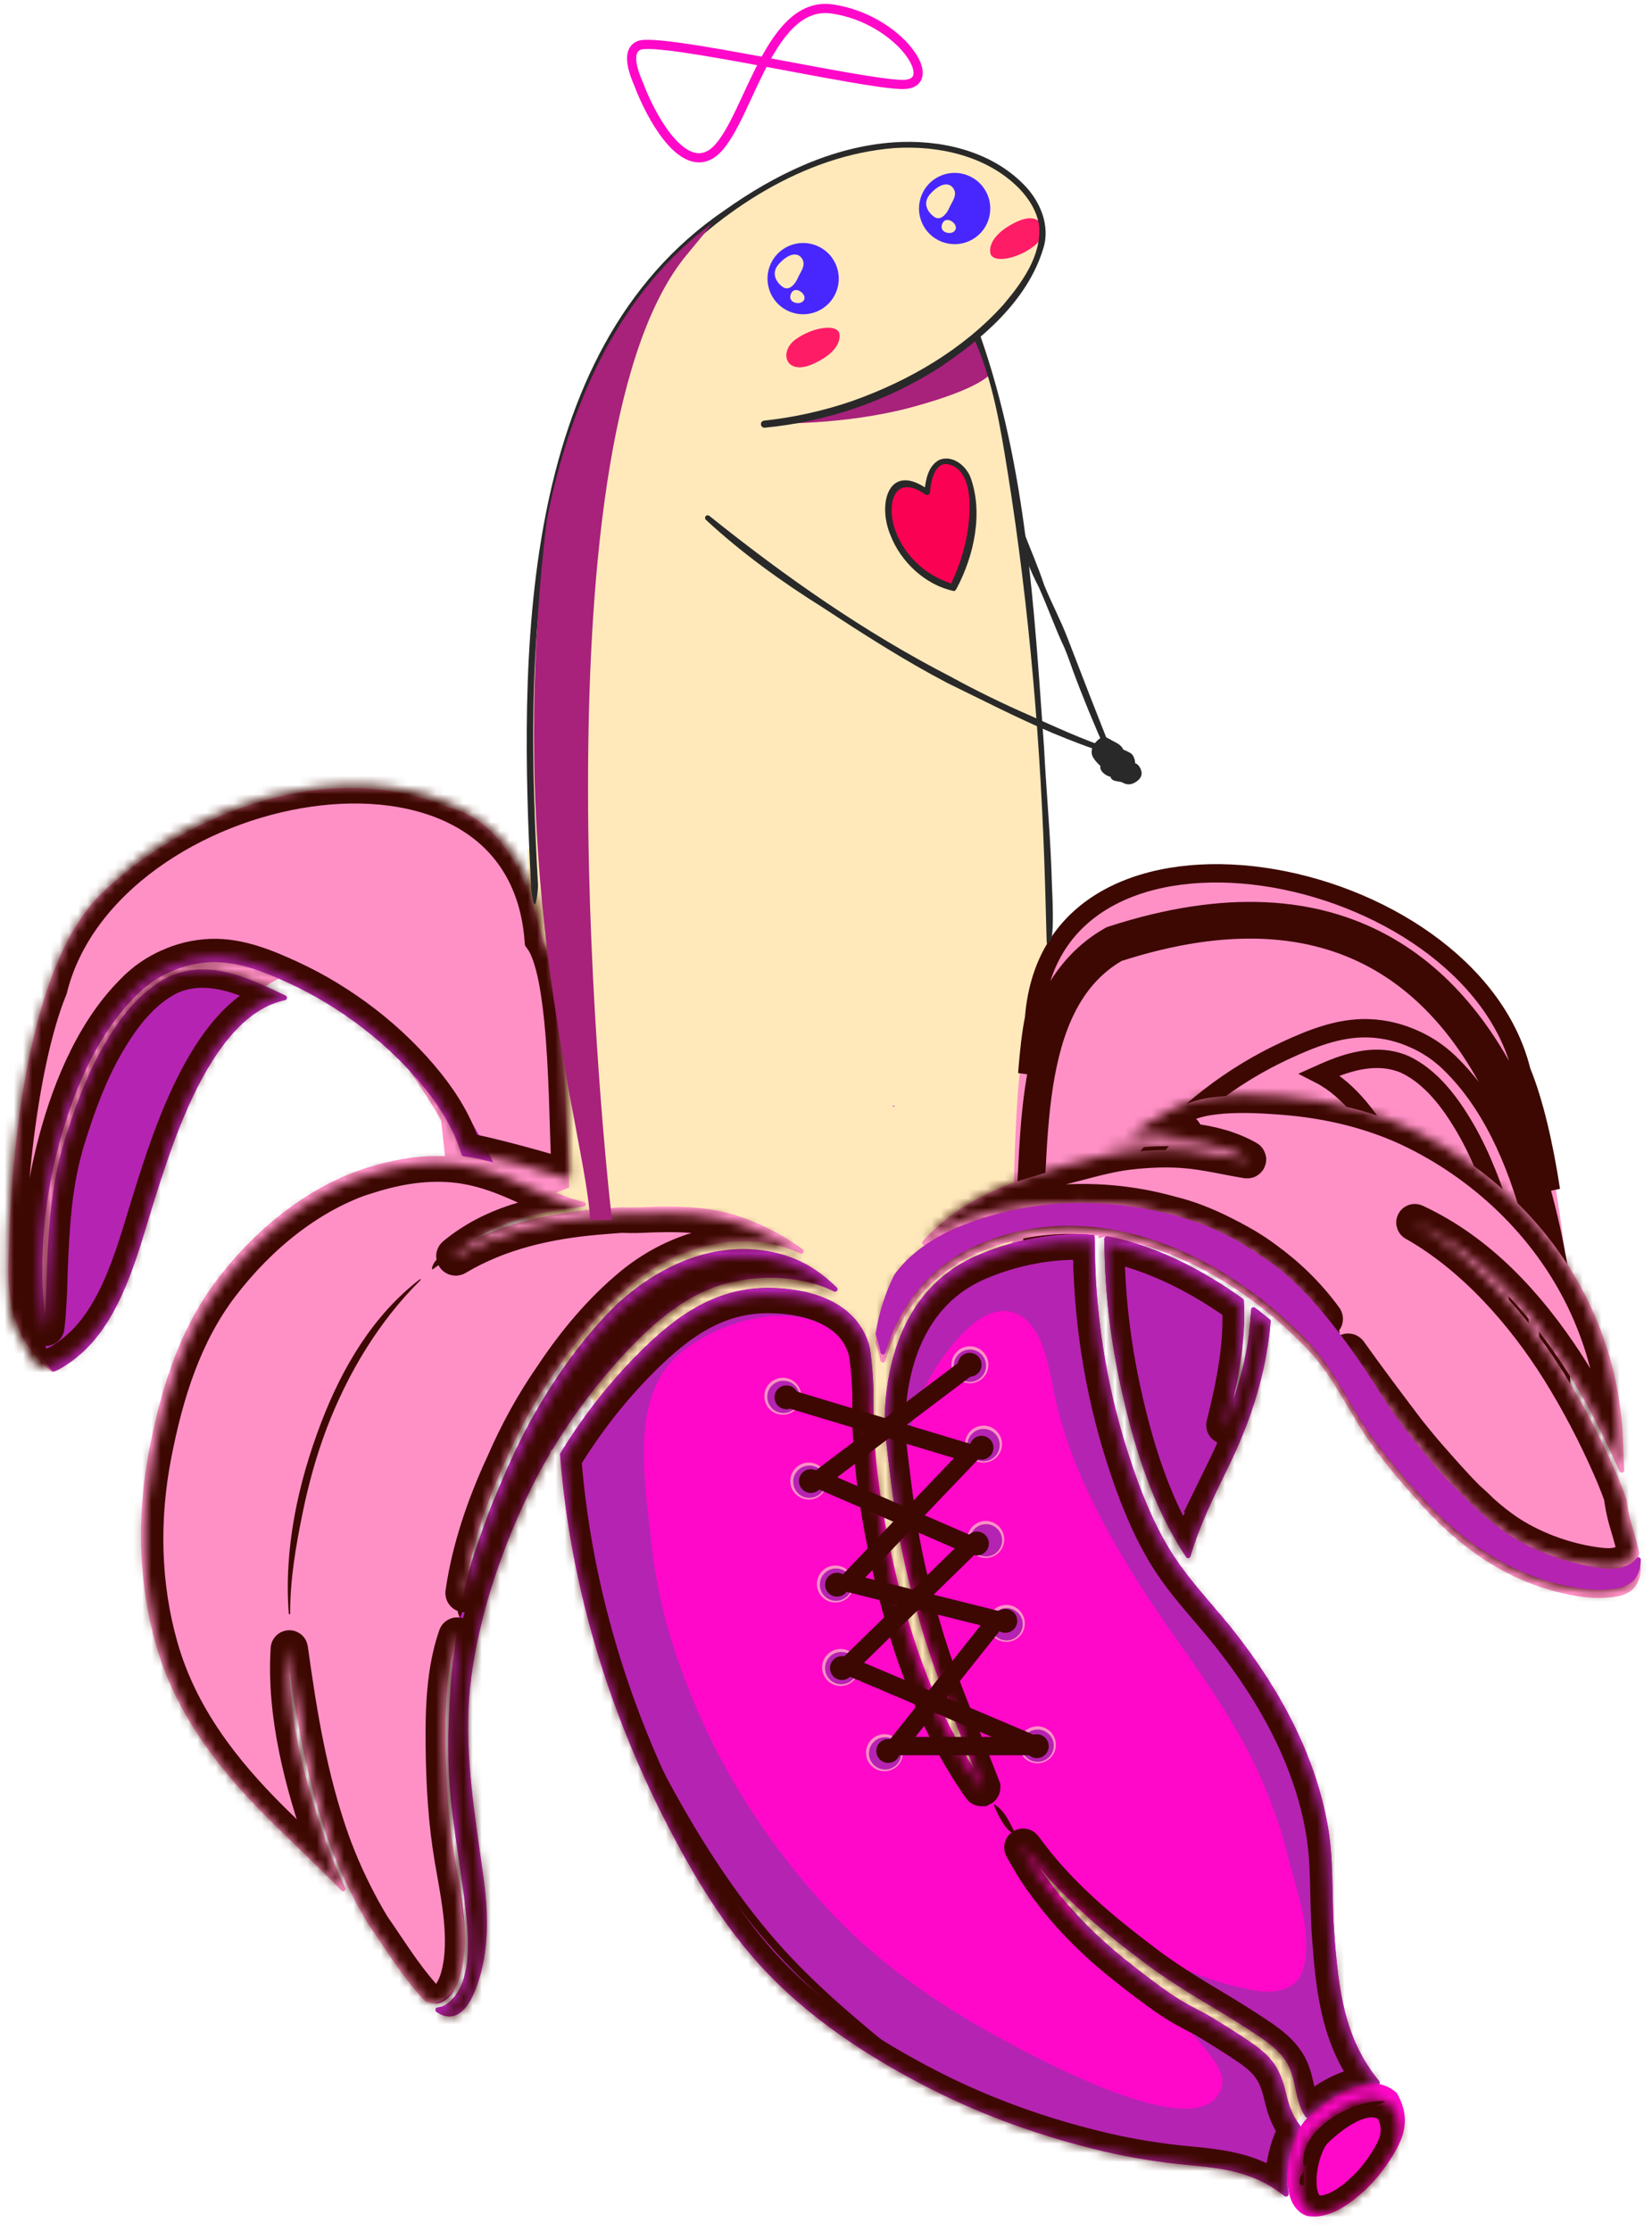 <svg width="180" height="243" viewBox="0 0 180 243" fill="none" xmlns="http://www.w3.org/2000/svg">
<g id="Group 1533210691">
<g id="Group 1533210680">
<path id="Rectangle 22554" d="M57.477 92.473H114.307V143.772L146.409 224.736L140.336 232.224L127.104 228.974L57.477 143.772V92.473Z" fill="#FFE9BB"/>
<g id="Group 1533210678">
<g id="Group 1533210282">
<path id="Vector 1326" d="M156.387 135.784C151.047 120.462 150.002 118.604 141.993 114.31C135.773 114.31 127.879 124.366 124.811 129.858L123.039 133.261L110.273 136.963C110.467 130.153 110.553 116.578 111.76 113.328C112.062 108.322 113.147 100.845 121.409 97.047C135.097 91.257 152.066 98.01 160.183 105.971C169.817 115.421 171.092 142.299 171.208 145.665C171.324 149.032 170.882 153.418 167.722 157.709C163.427 154.226 161.726 151.106 156.387 135.784Z" fill="#FF90C6"/>
<path id="Vector" d="M170.231 143.217C169.5 136.036 167.819 128.963 164.724 122.434C162.306 117.326 158.389 111.626 152.338 110.804C148.197 110.241 143.959 111.644 140.265 113.373C130.877 117.762 123.533 126.557 119.609 134.887C120.679 134.585 121.761 134.355 122.844 134.21C122.946 134.198 123.031 134.12 123.061 134.023C123.762 131.677 125.086 129.277 126.996 126.896C130.829 122.114 136.112 118.015 141.873 115.356C144.273 114.249 147.078 113.065 149.956 113.065C150.065 113.065 150.173 113.065 150.282 113.065C151.896 113.113 153.468 113.494 154.961 114.195L155.076 114.249C155.203 114.31 155.33 114.376 155.457 114.443C156.436 114.939 157.355 115.591 158.189 116.377C158.365 116.54 158.54 116.716 158.709 116.891L158.806 116.994C163.461 121.763 165.957 128.927 167.227 134.095L167.311 134.434C167.348 134.573 167.529 135.389 167.529 135.389C167.577 135.601 167.62 135.812 167.662 136.024L167.777 136.592C167.807 136.743 167.879 137.13 167.879 137.13C167.879 137.13 167.964 137.602 168 137.795L168.061 138.164C168.109 138.442 168.152 138.726 168.194 139.004L168.218 139.191C168.829 143.411 168.907 147.679 168.46 151.644L168.436 151.137C168.339 149.873 168.297 148.61 168.26 147.098C168.103 143.181 167.91 138.309 166.664 133.709C166.556 133.316 166.447 132.923 166.326 132.536C165.316 129.314 164.023 125.56 162.028 122.126C160.613 119.684 158.328 116.25 154.81 114.588C154.665 114.527 154.52 114.461 154.369 114.407C153.389 114.05 152.344 113.869 151.255 113.869C149.436 113.869 147.495 114.346 145.15 115.368C144.098 115.827 143.143 116.262 142.23 116.71C142.127 116.758 142.067 116.867 142.085 116.982C142.097 117.097 142.182 117.187 142.297 117.211C150.149 118.85 154.375 132.203 156.406 138.617L156.454 138.756C156.684 139.488 156.914 140.255 157.155 141.041C158.806 146.506 160.68 152.702 165.05 156.16C165.782 156.74 166.677 157.381 167.553 157.689C168.962 156.323 169.693 154.153 170.074 152.346C170.703 149.365 170.545 146.228 170.237 143.224L170.231 143.217Z" fill="#FF90C6"/>
<path id="Vector_2" d="M165.758 132.457C165.759 132.457 165.759 132.457 165.759 132.458L165.757 132.458C165.87 132.865 165.977 133.27 166.079 133.673C166.08 133.676 166.081 133.679 166.082 133.682L166.107 133.676C166.118 133.719 166.13 133.762 166.141 133.805L165.758 132.457ZM165.758 132.457C165.753 132.44 165.748 132.424 165.743 132.407M170.066 139.57C167.33 121.78 157.404 91.119 121.388 102.831C112.827 107.684 112.299 119.234 111.847 129.124M121.079 101.88L120.983 101.911L120.895 101.961C115.331 105.116 113.007 110.866 111.926 116.959C112.11 114.595 112.345 112.503 112.657 110.977L112.669 110.918L112.674 110.857C113.192 104.414 116.338 100.19 120.844 97.75C125.4 95.283 131.425 94.604 137.663 95.496C143.89 96.387 150.231 98.832 155.362 102.489C160.496 106.148 164.36 110.974 165.767 116.611L165.785 116.68L165.812 116.747C167.147 120.014 168.224 124.643 168.988 129.638C168.165 126.642 167.124 123.565 165.807 120.572C162.65 113.396 157.866 106.62 150.607 102.695C143.321 98.754 133.704 97.774 121.079 101.88ZM151.469 125.773C149.571 122.163 147.06 118.696 143.775 117.016C143.999 116.916 144.225 116.817 144.452 116.718L144.453 116.717C147.239 115.498 150.056 114.821 152.704 115.788L152.712 115.791L152.72 115.793C152.829 115.831 152.94 115.879 153.09 115.945C155.924 117.288 158.018 120.057 159.682 122.928C161.494 126.056 162.752 129.522 163.849 133.051L163.849 133.053C163.954 133.388 164.053 133.718 164.141 134.048V134.069L164.176 134.197C165.318 138.43 165.54 142.765 165.715 147.243C165.745 148.588 165.788 149.945 165.891 151.302C165.895 151.39 165.899 151.474 165.903 151.55L165.904 151.553C165.908 151.636 165.912 151.707 165.915 151.777L165.915 151.788L165.916 151.799C165.936 152.147 165.979 152.529 166.017 152.876C166.036 153.048 166.054 153.212 166.068 153.357C166.12 153.978 166.625 154.276 166.965 154.339C167.164 154.375 167.436 154.367 167.703 154.215C167.997 154.046 168.172 153.762 168.224 153.469L168.227 153.456L168.228 153.443C168.926 148.779 168.869 143.869 168.187 139.135L168.184 139.117L168.181 139.099C168.177 139.077 168.174 139.055 168.168 138.991L168.166 138.967L168.162 138.944C168.12 138.659 168.076 138.372 168.026 138.081L168.024 138.074L168.023 138.066C168.003 137.963 167.988 137.861 167.97 137.738L167.967 137.715L167.963 137.693C167.943 137.589 167.925 137.484 167.905 137.371L167.904 137.368C167.885 137.258 167.864 137.142 167.842 137.024L167.842 137.024L167.84 137.014C167.824 136.932 167.809 136.85 167.792 136.758L167.791 136.755C167.776 136.669 167.759 136.576 167.74 136.481C167.711 136.322 167.678 136.167 167.648 136.029C167.643 136.006 167.638 135.984 167.633 135.962L167.633 135.959C167.586 135.731 167.536 135.489 167.48 135.246C167.456 135.132 167.43 135.012 167.396 134.883C167.385 134.836 167.373 134.78 167.359 134.719C167.328 134.58 167.291 134.414 167.253 134.269C167.242 134.219 167.23 134.172 167.222 134.138L167.221 134.134C167.216 134.116 167.213 134.101 167.209 134.088C167.206 134.062 167.201 134.035 167.194 134.006C167.187 133.966 167.177 133.932 167.169 133.902C167.167 133.896 167.165 133.891 167.163 133.885C165.669 127.816 163.03 120.973 158.453 116.29L158.453 116.29L158.445 116.281L158.445 116.281L158.445 116.281L158.444 116.28L158.441 116.278L158.438 116.275C158.243 116.074 158.024 115.849 157.802 115.64L157.8 115.638C156.887 114.783 155.877 114.065 154.784 113.508C154.648 113.437 154.506 113.366 154.37 113.301L154.352 113.292L154.334 113.284L154.27 113.257L154.222 113.237C152.631 112.492 150.9 112.057 149.082 111.998L149.08 111.998C145.831 111.9 142.786 113.17 140.126 114.392L140.124 114.393C134.282 117.089 128.862 121.228 124.829 126.263L124.829 126.263C123.186 128.316 121.744 130.639 120.871 133.202C119.62 133.44 117.515 133.959 115.477 134.504C114.449 134.778 113.41 135.067 112.477 135.338C112.652 133.402 112.748 131.308 112.846 129.165C112.866 128.732 112.886 128.296 112.906 127.86C113.058 124.668 113.25 121.39 113.736 118.263C114.708 112.014 116.811 106.624 121.795 103.75C133.98 99.809 142.977 100.842 149.656 104.454C156.381 108.091 160.919 114.429 163.977 121.378C167.032 128.322 168.569 135.788 169.339 141.539C169.723 144.411 169.915 146.844 170.011 148.558C170.059 149.414 170.083 150.09 170.095 150.55C170.101 150.78 170.104 150.955 170.105 151.073C170.106 151.13 170.106 151.173 170.107 151.202C170.043 151.859 169.773 152.572 169.389 153.335C169.195 153.718 168.983 154.096 168.767 154.474C168.735 154.53 168.703 154.586 168.671 154.642C168.49 154.959 168.306 155.28 168.146 155.584L168.105 155.66L168.079 155.742C167.892 156.321 167.681 156.53 167.563 156.606C167.462 156.672 167.308 156.717 167.023 156.662C166.365 156.535 165.5 155.978 164.574 155.247C162.305 153.453 160.717 150.753 159.464 147.708C158.537 145.454 157.825 143.099 157.146 140.852C156.904 140.051 156.666 139.263 156.424 138.499L156.375 138.342C155.38 135.199 153.802 130.21 151.469 125.773ZM168.06 153.176C168.06 153.173 168.06 153.17 168.059 153.167C168.06 153.172 168.06 153.177 168.061 153.182L168.06 153.176ZM166.202 134.165C166.182 134.083 166.162 134.001 166.141 133.918L166.968 137.816C166.952 137.726 166.936 137.635 166.92 137.544C166.9 137.433 166.881 137.321 166.86 137.21C166.842 137.119 166.825 137.029 166.808 136.938C166.792 136.848 166.775 136.758 166.757 136.667C166.732 136.524 166.702 136.385 166.671 136.243C166.666 136.217 166.66 136.192 166.655 136.167L166.654 136.166C166.606 135.931 166.558 135.696 166.504 135.461C166.48 135.347 166.456 135.238 166.426 135.124C166.408 135.051 166.392 134.978 166.376 134.904C166.346 134.77 166.316 134.635 166.281 134.503C166.272 134.461 166.261 134.418 166.251 134.376C166.24 134.334 166.23 134.292 166.221 134.25C166.221 134.238 166.221 134.225 166.215 134.213C166.215 134.195 166.208 134.183 166.202 134.165ZM165.141 133.918V133.936L164.783 132.689C164.79 132.711 164.797 132.733 164.804 132.754C164.924 133.14 165.039 133.526 165.141 133.918Z" fill="#FF90C6" stroke="#3D0801" stroke-width="2"/>
</g>
<path id="Vector_3" d="M174.258 174.047C174.977 174.047 175.666 173.98 176.307 173.853C177.921 173.533 178.749 172.493 178.773 170.776C178.773 170.662 178.701 170.559 178.598 170.522C178.568 170.51 178.538 170.504 178.513 170.504C178.435 170.504 178.356 170.541 178.302 170.607C177.988 171.012 177.552 171.32 176.996 171.52C176.561 171.683 176.065 171.756 175.485 171.756C174.687 171.756 173.859 171.611 173.079 171.459C171.247 171.103 169.397 170.535 167.572 169.755C164.005 168.231 161.273 165.711 159.296 163.685C158.746 163.16 158.22 162.622 157.712 162.096L157.537 161.914C156.781 161.14 156.038 160.264 155.192 159.158C153.819 157.519 152.495 155.785 151.256 153.989C150.416 152.841 149.69 151.807 149.05 150.822C150.38 152.635 151.782 154.497 153.348 156.558C154.013 157.386 154.799 158.36 155.639 159.315L155.881 159.587C157.126 161.008 158.42 162.476 159.786 163.849C160.3 164.308 160.838 164.798 161.339 165.318C162.464 166.327 163.504 167.131 164.531 167.796C167.391 169.646 171.03 170.927 174.524 171.326C174.868 171.369 175.177 171.387 175.467 171.387C176.833 171.387 177.782 170.946 178.284 170.075C178.435 169.815 178.538 169.537 178.604 169.223C178.61 169.187 178.61 169.156 178.604 169.12C178.441 168.28 178.187 167.433 177.963 166.684C177.855 166.315 177.752 165.971 177.667 165.662C177.486 164.973 177.341 164.211 177.22 163.323C177.22 163.305 177.214 163.287 177.208 163.268C176.863 162.295 176.47 161.316 176.017 160.276C174.354 156.468 172.438 152.835 170.341 149.473C167.318 144.643 163.745 140.454 159.961 137.238C163.727 140.097 167.197 143.972 170.467 148.954C172.468 152.006 174.336 155.519 176.349 160.016L176.458 160.258C176.5 160.355 176.597 160.415 176.7 160.415C176.718 160.415 176.742 160.415 176.76 160.409C176.887 160.379 176.972 160.264 176.966 160.137C176.942 159.611 176.924 159.079 176.906 158.547C176.863 157.368 176.827 156.147 176.718 154.962C176.343 150.707 175.249 146.56 173.466 142.624C169.736 134.397 163.02 127.554 154.557 123.353C150.265 121.225 145.338 119.931 139.922 119.52C138.519 119.411 137.02 119.314 135.527 119.314C134.136 119.314 132.891 119.399 131.724 119.574C129.083 119.973 126.749 121.358 124.585 122.742C124.071 123.068 123.527 123.401 122.917 123.758C122.808 123.824 122.753 123.957 122.802 124.078C122.838 124.181 122.941 124.253 123.05 124.253C123.068 124.253 123.086 124.253 123.098 124.253C123.388 124.199 123.678 124.151 123.963 124.108C123.201 124.265 122.421 124.459 121.623 124.683C121.327 124.767 121.031 124.852 120.74 124.942C120.728 124.942 120.662 124.979 120.65 124.985C120.529 125.045 120.45 125.196 120.499 125.323C120.535 125.432 120.626 125.511 120.734 125.511C120.747 125.511 120.765 125.511 120.783 125.511C121.738 125.317 122.469 125.19 123.152 125.1C124.458 124.93 125.764 124.84 127.021 124.84C129.947 124.84 132.565 125.317 134.68 126.224C134.378 126.164 134.076 126.109 133.774 126.049C132.383 125.783 130.945 125.505 129.5 125.372C128.732 125.299 127.922 125.263 127.1 125.263C125.843 125.263 124.531 125.341 123.092 125.511C121.236 125.722 119.38 126.212 117.585 126.677C116.841 126.871 116.098 127.07 115.354 127.246C114.242 127.639 113.13 127.995 111.927 128.34C110.313 128.805 108.638 129.488 106.813 130.419C104.395 131.652 102.285 133.26 100.538 135.189C100.447 135.286 100.447 135.437 100.532 135.539C100.586 135.6 100.659 135.636 100.737 135.636C100.786 135.636 100.834 135.624 100.876 135.6C101.596 135.165 102.297 134.796 102.883 134.494C106.111 132.831 109.835 131.973 114.943 131.713C115.022 131.713 115.378 131.701 115.378 131.701C116.267 131.64 117.005 131.61 117.694 131.604H118.026C121.254 131.604 124.47 132.045 127.577 132.916L127.862 132.988C128.043 133.037 128.224 133.079 128.406 133.134C129.996 133.593 131.604 134.24 133.326 135.116C133.913 135.407 134.499 135.715 135.067 136.041C135.243 136.144 135.424 136.241 135.599 136.343C135.599 136.343 135.908 136.525 135.992 136.579C136.458 136.857 136.899 137.154 137.322 137.45C137.407 137.51 137.721 137.734 137.721 137.734L137.8 137.794C139.22 138.822 140.526 139.952 141.711 141.174C140.514 140.061 139.317 139.07 138.096 138.169C137.709 137.921 137.346 137.673 136.978 137.432C136.21 136.918 135.412 136.386 134.596 135.932C133.87 135.527 133.072 135.141 132.16 134.742L131.954 134.651C131.803 134.584 131.652 134.518 131.501 134.457C131.386 134.409 131.271 134.367 131.156 134.324L130.987 134.258C127.886 133.079 124.295 132.305 120.62 132.021C119.634 131.955 118.594 131.925 117.537 131.925C117.138 131.925 116.745 131.925 116.352 131.937C112.181 132.106 107.985 133.043 104.207 134.633C102.303 135.437 100.616 136.495 99.19 137.77C98.609 138.29 98.047 138.919 97.461 139.692C96.451 141.699 95.768 143.845 95.406 146.112C95.399 146.149 95.406 146.185 95.406 146.221L95.478 146.499C95.683 147.061 95.829 147.618 95.925 148.186C95.944 148.307 96.046 148.397 96.173 148.41H96.191C96.306 148.41 96.409 148.337 96.445 148.222C98.186 142.425 101.801 138.381 107.187 136.198C110.131 135.008 113.257 134.403 116.467 134.403C125.298 134.403 134.753 138.961 142.418 146.91C144.274 148.839 145.664 151.202 147.012 153.487C147.285 153.947 147.551 154.4 147.823 154.854C149.848 158.221 152.441 161.231 154.944 163.982C159.477 168.969 164.32 172.052 169.742 173.406C171.507 173.847 172.94 174.053 174.258 174.053V174.047Z" fill="#FF90C6"/>
<path id="Vector 1326_2" d="M16.977 127.51C22.317 112.188 23.362 110.33 31.371 106.036C37.591 106.036 44.997 116.547 48.065 122.039L49.363 134.01L62.016 129.367C61.822 122.557 61.134 108.125 59.926 104.875C58.417 100.812 57.077 89.917 48.655 87.867C35.004 82.149 19.087 89.46 10.97 97.421C1.336 106.87 1.039 134.011 0.923 137.377C0.806 140.743 1.136 145.842 5.642 149.435C9.937 145.952 11.638 142.832 16.977 127.51Z" fill="#FF90C6"/>
<path id="Vector_4" d="M129.502 169.717C129.605 169.699 129.689 169.627 129.714 169.53C130.657 166.29 132.168 163.201 133.631 160.214L133.782 159.906C136.496 154.369 137.971 149.363 138.425 144.165C138.425 144.116 138.437 144.074 138.455 144.02C138.491 143.917 138.455 143.796 138.37 143.729L138.292 143.663C138.11 143.512 137.929 143.367 137.747 143.222C137.415 142.956 137.083 142.696 136.744 142.442C136.696 142.406 136.641 142.387 136.581 142.387C136.544 142.387 136.508 142.393 136.472 142.412C136.381 142.454 136.321 142.538 136.321 142.641C136.127 146.051 135.481 149.303 134.398 152.35C135.19 148.825 135.759 145.186 135.529 141.656C135.523 141.577 135.481 141.505 135.42 141.456C131.146 138.392 126.824 136.246 122.58 135.085C121.97 134.916 121.323 134.783 120.646 134.674C120.634 134.674 120.622 134.674 120.604 134.674C120.543 134.674 120.477 134.698 120.428 134.734C120.368 134.789 120.338 134.861 120.338 134.94C120.35 141.372 121.202 147.768 122.931 154.484C124.521 160.674 126.588 165.619 129.236 169.602C129.284 169.675 129.369 169.717 129.454 169.717C129.466 169.717 129.478 169.717 129.496 169.717H129.502Z" fill="#B523B2"/>
<path id="Vector_5" d="M140.137 239.233C140.185 239.233 140.234 239.221 140.276 239.197C140.373 239.143 140.415 239.028 140.397 238.919C139.937 236.513 140.705 233.545 141.697 231.852C141.751 231.755 141.745 231.641 141.672 231.55C140.766 230.419 140.385 229.168 140.107 227.983C139.49 225.335 138.614 224.06 136.359 222.506C134.775 221.418 133.161 220.427 131.511 219.429C130.707 219.018 129.939 218.619 129.183 218.19C127.605 217.289 126.124 216.165 124.686 215.077L124.19 214.702C124.045 214.593 123.906 214.485 123.773 214.37L123.489 214.146C123.489 214.146 123.416 214.098 123.416 214.092C119.801 211.269 116.924 208.397 114.608 205.302L114.548 205.23C114.457 205.115 114.367 204.994 114.276 204.879L114.191 204.758C113.889 204.347 113.587 203.918 113.297 203.47C116.718 207.533 120.684 210.731 124.148 213.348C124.154 213.354 124.19 213.372 124.196 213.378C124.637 213.723 125.097 214.067 125.671 214.479C125.762 214.545 125.852 214.612 125.943 214.672L126.1 214.781C127.672 215.887 129.286 216.891 130.513 217.64L131.65 218.323C132.992 219.127 134.382 219.961 135.724 220.832C135.893 220.941 136.063 221.05 136.226 221.164L136.963 221.648C137.151 221.775 137.338 221.896 137.525 222.023C138.529 222.718 139.768 223.685 140.427 225.051C140.796 225.819 140.977 226.653 141.146 227.457C141.37 228.503 141.6 229.585 142.253 230.552C142.295 230.619 142.374 230.661 142.452 230.667C142.458 230.667 142.464 230.667 142.47 230.667C142.543 230.667 142.615 230.637 142.664 230.583C144.278 228.842 147.065 227.089 149.664 227.089C149.791 227.089 149.918 227.089 150.045 227.101H150.063C150.16 227.101 150.25 227.046 150.299 226.962C150.347 226.865 150.335 226.75 150.268 226.671C146.484 222.071 145.825 216.8 145.366 210.392C145.263 208.984 145.233 207.557 145.203 206.179C145.154 203.779 145.1 201.3 144.665 198.822C143.425 191.821 139.998 184.718 134.479 177.706C133.681 176.691 132.834 175.699 132.018 174.75C130.38 172.834 128.681 170.851 127.339 168.602C125.677 165.828 124.299 162.606 122.878 158.168C120.484 150.691 119.269 142.814 119.269 134.768C119.269 134.629 119.16 134.514 119.021 134.502C118.471 134.46 117.903 134.441 117.329 134.441C113.647 134.441 109.73 135.288 106.302 136.817C97.628 140.692 96.364 150.104 96.376 155.37C96.745 158.725 97.199 162.624 97.821 166.426C98.359 169.709 99.181 173.136 100.481 177.549C101.684 181.617 103.292 185.607 104.852 189.464C105.275 190.516 105.71 191.592 106.139 192.674C101.69 185.782 98.522 177.059 96.467 166.063C95.548 161.143 95.119 156.657 95.155 152.347C95.155 152.033 95.161 151.718 95.167 151.404C95.101 149.723 95.004 148.454 94.835 147.287C94.805 147.088 94.775 146.888 94.738 146.695C94.654 146.35 94.545 146.03 94.424 145.728C94.37 145.631 94.345 145.583 94.333 145.54C92.242 140.795 86.203 140.287 83.706 140.287H83.44C77.244 140.372 72.819 144.065 68.95 148.055C66.03 151.065 63.376 154.511 61.055 158.295C61.025 158.344 61.013 158.398 61.019 158.459C62.173 173.227 66.598 187.717 74.179 201.524C77.733 207.998 81.1 212.586 85.096 216.395C89.4 220.493 94.75 224.139 101.442 227.536C107.227 230.474 113.587 232.765 120.333 234.343C123.259 235.026 126.336 235.522 129.473 235.818C132.176 236.072 134.962 236.332 137.677 237.704C138.499 238.121 139.26 238.665 139.962 239.197C140.01 239.233 140.064 239.251 140.119 239.251L140.137 239.233Z" fill="#FF08C9"/>
<path id="Vector_6" d="M48.955 219.637C50.104 219.637 51.108 218.567 51.869 216.542C53.453 212.311 53.151 207.976 52.649 204.295C52.528 203.424 52.407 202.548 52.286 201.677C51.41 195.469 50.497 189.043 51.355 182.641C52.19 176.385 54.239 169.771 57.449 162.983C58.18 161.435 58.99 159.912 59.933 158.31C59.952 158.273 59.964 158.237 59.97 158.201C59.982 158.074 60.042 157.971 60.139 157.911C60.175 157.887 60.199 157.862 60.224 157.826C62.037 154.816 64.177 151.872 66.589 149.085C69.606 145.597 73.704 141.402 78.673 139.921C80.305 139.431 82.125 139.177 83.92 139.177C86.508 139.177 88.914 139.697 90.878 140.67C90.915 140.688 90.957 140.7 90.993 140.7C91.078 140.7 91.156 140.658 91.211 140.586C91.283 140.477 91.271 140.332 91.18 140.241C90.364 139.443 89.566 138.796 88.738 138.252C86.749 136.94 84.404 136.209 81.762 136.076C81.496 136.064 81.23 136.058 80.964 136.058C76.322 136.058 71.606 138.101 67.326 141.958C67.278 142 67.079 142.194 67.079 142.194C63.681 145.561 60.574 149.78 57.83 154.737C56.234 157.627 54.916 160.685 53.737 163.563C52.969 165.431 52.316 167.365 51.688 169.233C51.464 169.898 51.234 170.569 51.005 171.246C51.754 167.414 53.133 163.327 55.109 159.053C56.578 155.662 58.356 152.464 60.381 149.55C63.016 145.579 65.9 142.284 68.959 139.763C72.477 136.856 76.86 135.187 80.988 135.187C81.738 135.187 82.482 135.242 83.201 135.344C84.591 135.55 85.945 135.949 87.209 136.535C87.245 136.553 87.281 136.559 87.318 136.559C87.408 136.559 87.499 136.511 87.547 136.426C87.614 136.312 87.584 136.161 87.475 136.076C85.571 134.692 83.376 133.519 81.115 132.691C78.74 131.814 76.183 131.427 72.809 131.427C71.691 131.427 70.567 131.47 69.708 131.506C69.394 131.518 69.092 131.524 68.789 131.524C68.409 131.524 68.028 131.512 67.653 131.5C66.734 131.566 65.846 131.633 64.957 131.711C59.571 132.171 55.085 133.313 51.307 135.187C54.469 133.126 58.349 131.953 63.578 131.445C63.706 131.433 63.808 131.33 63.814 131.204C63.826 131.077 63.742 130.956 63.615 130.925C62.339 130.605 61.1 130.158 59.812 129.565C59.444 129.396 59.081 129.227 58.718 129.058C55.835 127.715 53.114 126.452 49.85 126.053C49.113 125.962 48.345 125.914 47.571 125.914C45.208 125.914 42.65 126.349 39.954 127.202C34.018 129.082 28.257 133.374 23.723 139.292C19.147 145.264 17.328 152.416 16.252 157.977C14.849 165.237 15.109 172.57 17.001 179.183C18.851 185.658 22.756 191.679 29.273 198.129C30.306 199.156 31.358 200.166 32.404 201.182C33.921 202.651 35.487 204.168 36.992 205.697C37.029 205.734 37.065 205.77 37.095 205.812L37.192 205.915C37.246 205.969 37.313 206 37.385 206C37.44 206 37.494 205.981 37.536 205.951C37.645 205.879 37.681 205.74 37.621 205.619C36.799 203.908 36.079 202.191 35.487 200.517C32.924 193.287 31.648 187.332 31.552 182.055C32.434 188.015 33.565 194.218 35.693 200.22C36.563 202.675 37.706 205.22 39.09 207.777C39.386 208.321 39.718 208.895 40.16 209.633C40.662 210.352 41.139 211.071 41.623 211.779C42.221 212.673 42.85 213.604 43.479 214.481C44.434 215.805 45.353 216.935 46.283 217.939C46.308 217.963 46.338 217.987 46.374 217.999C46.713 218.15 47.051 218.223 47.372 218.223C48.629 218.223 49.657 217.05 50.195 215.001C51.15 211.374 50.406 207.19 49.747 203.497C49.669 203.056 49.59 202.626 49.524 202.203C48.907 198.594 48.593 194.653 48.544 189.805C48.508 186.655 48.556 183.101 49.367 179.77C49.016 183.542 48.744 187.822 48.877 192.265C48.98 195.662 49.481 199.036 49.959 202.294C50.195 203.872 50.437 205.51 50.63 207.13V207.215C51.029 210.437 51.676 215.835 48.871 218.126C48.496 218.434 48.097 218.61 47.68 218.652C47.571 218.664 47.48 218.743 47.45 218.851C47.426 218.96 47.462 219.069 47.553 219.136C48.031 219.468 48.502 219.637 48.955 219.637Z" fill="#FF90C6"/>
<path id="Vector_7" d="M61.03 158.443C61.03 158.388 61.036 158.334 61.066 158.28C63.388 154.495 66.047 151.044 68.961 148.039C72.824 144.056 77.255 140.356 83.451 140.277H83.717C86.22 140.277 92.259 140.785 94.345 145.531C94.357 145.579 94.381 145.627 94.435 145.718C94.556 146.02 94.659 146.341 94.75 146.685C94.786 146.885 94.822 147.078 94.846 147.278C95.01 148.45 95.112 149.714 95.179 151.394C95.173 151.709 95.167 152.023 95.167 152.337C95.167 152.954 95.167 153.571 95.185 154.199C93.915 148.753 92.773 146.685 90.978 145.18C86.534 141.468 78.065 143.777 73.695 147.779C68.599 152.446 70.297 161.731 70.974 168.091C71.736 175.297 74.039 182.327 77.152 188.838C80.429 195.687 84.793 201.992 89.895 207.602C94.858 213.054 100.885 217.443 107.287 221.058C115.478 225.676 131.449 233.753 133.124 227.218C133.487 225.797 132.072 224.099 131.262 223.095C129.962 221.475 128.427 220.042 126.891 218.646C123.204 215.285 118.779 211.894 116.337 207.438C118.319 209.736 120.653 211.93 123.428 214.094L123.5 214.148L123.784 214.372C123.923 214.481 124.062 214.596 124.201 214.705L124.697 215.079C126.136 216.168 127.617 217.298 129.195 218.193C129.95 218.622 130.718 219.021 131.522 219.432C133.172 220.429 134.792 221.421 136.37 222.509C138.619 224.062 139.495 225.338 140.118 227.986C140.396 229.171 140.777 230.422 141.684 231.552C141.75 231.637 141.762 231.758 141.708 231.855C140.717 233.547 139.949 236.515 140.408 238.921C140.426 239.03 140.378 239.139 140.287 239.199C140.245 239.224 140.197 239.236 140.148 239.236C140.094 239.236 140.033 239.217 139.991 239.181C139.29 238.649 138.528 238.105 137.706 237.688C134.992 236.31 132.199 236.056 129.503 235.802C126.359 235.506 123.282 235.016 120.363 234.327C113.616 232.749 107.263 230.458 101.472 227.52C94.78 224.123 89.43 220.478 85.126 216.379C81.124 212.571 77.757 207.982 74.208 201.508C66.628 187.701 62.203 173.211 61.048 158.443H61.03Z" fill="#B523B2"/>
<path id="Vector_8" d="M150.063 227.1H150.045C149.918 227.088 149.791 227.088 149.664 227.088C147.071 227.088 144.278 228.848 142.664 230.582C142.615 230.637 142.543 230.667 142.47 230.667C142.464 230.667 142.458 230.667 142.452 230.667C142.374 230.667 142.295 230.619 142.253 230.552C141.6 229.585 141.37 228.503 141.146 227.457C140.977 226.653 140.796 225.819 140.427 225.051C139.768 223.685 138.535 222.718 137.525 222.023C137.338 221.896 137.151 221.769 136.963 221.648L136.226 221.164C136.056 221.049 135.893 220.941 135.724 220.832C134.388 219.961 132.998 219.127 131.65 218.323L130.513 217.64C129.286 216.89 127.672 215.893 126.1 214.781L125.943 214.672C125.852 214.605 125.756 214.545 125.671 214.478C125.103 214.067 124.637 213.723 124.196 213.378C124.19 213.378 124.154 213.354 124.148 213.348C122.346 211.988 120.406 210.464 118.477 208.748C121.325 210.555 124.22 212.29 127.285 213.717C130.223 215.089 133.427 216.219 136.631 216.782C137.997 217.023 139.478 217.029 140.687 216.286C142.198 215.355 142.337 213.142 142.313 211.571C142.265 208.337 141.062 205.205 140.3 202.098C139.399 198.429 138.045 194.892 136.371 191.507C132.992 184.682 128.083 178.794 124.039 172.374C120.037 166.015 116.41 159.226 114.874 151.827C114.276 148.937 113.587 143.666 110.117 142.874C107.113 142.191 104.114 145.897 102.615 147.994C99.085 152.921 98.16 159.323 98.148 165.241C98.148 166.48 98.202 167.713 98.287 168.947C98.111 168.088 97.96 167.254 97.821 166.432C97.199 162.63 96.739 158.724 96.376 155.375C96.358 150.11 97.628 140.692 106.302 136.823C109.736 135.294 113.647 134.447 117.329 134.447C117.903 134.447 118.471 134.471 119.021 134.508C119.16 134.52 119.269 134.635 119.269 134.774C119.269 142.826 120.478 150.696 122.878 158.174C124.299 162.617 125.677 165.833 127.339 168.608C128.687 170.857 130.38 172.84 132.018 174.756C132.834 175.711 133.681 176.696 134.479 177.712C139.998 184.724 143.425 191.827 144.665 198.828C145.106 201.306 145.154 203.785 145.203 206.184C145.233 207.563 145.263 208.983 145.366 210.398C145.831 216.806 146.484 222.077 150.268 226.677C150.335 226.756 150.347 226.871 150.299 226.967C150.25 227.052 150.16 227.107 150.063 227.107V227.1Z" fill="#B523B2"/>
<path id="Vector_9" d="M136.115 144.944C136.206 144.182 136.279 143.414 136.321 142.641C136.321 142.544 136.387 142.453 136.472 142.411C136.508 142.393 136.544 142.387 136.581 142.387C136.635 142.387 136.696 142.405 136.744 142.441C137.083 142.695 137.415 142.955 137.747 143.221C137.929 143.366 138.11 143.517 138.292 143.662L138.37 143.729C138.455 143.801 138.491 143.916 138.455 144.019C138.437 144.073 138.425 144.116 138.425 144.164C138.352 145.01 138.237 145.851 138.11 146.685C137.494 146.056 136.829 145.47 136.115 144.938V144.944Z" fill="#B523B2"/>
<path id="Vector_10" d="M3.121 134.948C3.852 127.766 5.533 120.694 8.628 114.165C11.046 109.057 14.963 103.356 21.014 102.534C25.155 101.972 29.392 103.374 33.086 105.103C42.474 109.492 49.819 118.288 53.742 126.618C52.672 126.316 51.59 126.086 50.508 125.941C50.405 125.929 50.321 125.85 50.29 125.753C49.589 123.408 48.265 121.008 46.355 118.626C42.523 113.845 37.239 109.746 31.478 107.086C29.078 105.98 26.273 104.795 23.396 104.795C23.287 104.795 23.178 104.795 23.069 104.795C21.455 104.843 19.884 105.224 18.39 105.925L18.276 105.98C18.149 106.04 18.022 106.107 17.895 106.173C16.915 106.669 15.997 107.322 15.162 108.108C14.987 108.271 14.812 108.446 14.643 108.622L14.546 108.724C9.891 113.494 7.394 120.657 6.125 125.826L6.04 126.164C6.004 126.303 5.823 127.12 5.823 127.12C5.774 127.331 5.732 127.543 5.69 127.754L5.575 128.323C5.545 128.474 5.472 128.861 5.472 128.861C5.472 128.861 5.387 129.332 5.351 129.526L5.291 129.894C5.242 130.172 5.2 130.456 5.158 130.735L5.134 130.922C4.523 135.141 4.444 139.409 4.892 143.375L4.916 142.867C5.013 141.604 5.055 140.34 5.091 138.829C5.248 134.912 5.442 130.039 6.687 125.439C6.796 125.046 6.905 124.653 7.026 124.266C8.035 121.044 9.329 117.29 11.324 113.857C12.738 111.414 15.023 107.981 18.542 106.318C18.687 106.258 18.832 106.191 18.983 106.137C19.962 105.78 21.008 105.599 22.096 105.599C23.916 105.599 25.856 106.077 28.202 107.098C29.253 107.558 30.209 107.993 31.121 108.44C31.224 108.489 31.285 108.597 31.267 108.712C31.254 108.827 31.17 108.918 31.055 108.942C23.202 110.58 18.977 123.934 16.946 130.348L16.897 130.487C16.668 131.218 16.438 131.986 16.196 132.772C14.546 138.236 12.672 144.433 8.301 147.891C7.57 148.471 6.675 149.112 5.799 149.42C4.39 148.054 3.659 145.884 3.278 144.076C2.649 141.096 2.806 137.958 3.114 134.954L3.121 134.948Z" fill="#B523B2"/>
<path id="Vector_11" d="M120.597 134.678C120.597 134.678 120.627 134.678 120.639 134.678C121.31 134.781 121.963 134.92 122.574 135.089C126.817 136.249 131.14 138.395 135.414 141.46C135.48 141.503 135.516 141.581 135.522 141.66C135.583 142.609 135.583 143.564 135.541 144.525C135.069 144.199 134.579 143.884 134.066 143.594C130.952 141.847 127.108 141.122 124.412 143.945C122.779 145.656 122.114 148.049 121.987 150.431C120.893 145.172 120.343 140.076 120.331 134.95C120.331 134.871 120.367 134.799 120.422 134.744C120.47 134.702 120.531 134.684 120.597 134.684V134.678Z" fill="#B523B2"/>
<path id="Vector_12" d="M52.651 204.292C53.152 207.973 53.455 212.314 51.871 216.539C51.115 218.564 50.106 219.634 48.957 219.634C48.504 219.634 48.032 219.465 47.555 219.133C47.464 219.072 47.422 218.957 47.452 218.849C47.476 218.74 47.567 218.661 47.681 218.649C48.099 218.601 48.504 218.425 48.872 218.123C51.671 215.832 51.025 210.434 50.638 207.212V207.127C50.432 205.507 50.19 203.869 49.961 202.291C49.477 199.033 48.975 195.666 48.878 192.262C48.618 183.642 50.093 173.933 51.683 169.224C52.312 167.356 52.965 165.422 53.733 163.554C54.917 160.677 56.229 157.618 57.825 154.728C60.57 149.771 63.677 145.552 67.074 142.185C67.074 142.185 67.274 141.991 67.322 141.949C71.608 138.086 76.323 136.049 80.96 136.049C81.226 136.049 81.492 136.049 81.758 136.067C84.4 136.2 86.745 136.931 88.734 138.243C89.562 138.787 90.36 139.44 91.176 140.232C91.273 140.323 91.285 140.468 91.206 140.577C91.152 140.649 91.073 140.691 90.989 140.691C90.952 140.691 90.91 140.685 90.874 140.661C88.909 139.688 86.503 139.168 83.916 139.168C82.12 139.168 80.301 139.428 78.669 139.912C73.7 141.393 69.595 145.588 66.585 149.076C64.172 151.863 62.033 154.807 60.219 157.817C60.201 157.854 60.171 157.884 60.134 157.902C60.038 157.968 59.977 158.065 59.965 158.192C59.965 158.228 59.947 158.265 59.929 158.301C58.986 159.903 58.176 161.426 57.444 162.974C54.24 169.762 52.191 176.376 51.351 182.632C50.492 189.034 51.399 195.46 52.282 201.668C52.403 202.539 52.53 203.409 52.645 204.286L52.651 204.292Z" fill="#B523B2"/>
<path id="Vector_13" d="M50.357 207.811C50.224 206.723 50.073 205.635 49.922 204.547C50.236 206.36 50.533 208.253 50.617 210.133C50.545 209.292 50.442 208.494 50.357 207.811Z" fill="#B523B2"/>
<path id="Vector_14" d="M47.363 218.228H47.357C47.707 218.113 48.046 217.962 48.372 217.757C48.85 217.46 49.231 217.08 49.539 216.65C48.977 217.66 48.221 218.228 47.363 218.228Z" fill="#B523B2"/>
<path id="Vector_15" d="M97.241 120.539C97.271 120.461 97.361 120.413 97.457 120.455C97.481 120.467 97.499 120.473 97.523 120.485C97.427 120.503 97.337 120.521 97.241 120.539Z" fill="#CC0DBA"/>
<path id="Vector_16" d="M50.323 174.146C50.323 174.146 50.366 174.146 50.378 174.171C50.505 174.503 50.438 174.811 50.414 175.156C50.39 175.501 50.311 175.803 50.166 176.111C50.154 176.147 50.1 176.141 50.088 176.111C49.761 175.585 49.676 174.479 50.329 174.146H50.323Z" fill="#3D0801"/>
<path id="Vector_17" d="M145.147 143.983C145.474 144.298 145.794 144.715 145.987 145.126C146.006 145.162 145.969 145.205 145.927 145.18C145.546 144.945 145.081 144.497 145.063 144.02C145.063 143.977 145.111 143.959 145.141 143.983H145.147Z" fill="#3D0801"/>
<path id="Vector_18" d="M47.147 138.251C47.11 138.275 47.056 138.245 47.062 138.202C47.153 137.386 48.005 136.606 48.858 136.794C48.9 136.806 48.912 136.854 48.882 136.884C48.362 137.392 47.745 137.827 47.153 138.251H47.147Z" fill="#3D0801"/>
<path id="Vector_19" d="M108.405 196.57C109.644 197.368 110.043 198.698 110.762 199.919C110.774 199.943 110.75 199.968 110.726 199.949C109.439 199.272 108.87 197.918 108.308 196.667C108.284 196.606 108.338 196.522 108.405 196.564V196.57Z" fill="#3D0801"/>
<path id="Vector_20" d="M70.591 189.678C74.29 197.065 78.613 204.41 83.969 210.721C87.777 215.206 92.202 219.033 96.748 222.745C96.796 222.787 96.736 222.865 96.681 222.835C91.549 219.686 87.04 215.648 83.14 211.059C80.71 208.2 78.534 205.129 76.545 201.949C74.103 198.05 72.241 193.97 70.464 189.738C70.434 189.666 70.561 189.617 70.591 189.684V189.678Z" fill="#3D0801"/>
<path id="Vector_21" d="M69.436 186.323C69.521 187.151 69.835 188.058 70.138 188.825C70.156 188.874 70.083 188.922 70.047 188.88C69.43 188.094 68.995 187.332 69.34 186.311C69.358 186.256 69.43 186.268 69.436 186.323Z" fill="#3D0801"/>
<path id="Vector_22" d="M35.581 155.621C34.469 158.553 33.635 161.587 33 164.658C32.251 168.297 31.598 172.027 31.616 175.751C31.616 175.854 31.471 175.848 31.465 175.751C30.921 168.708 32.462 161.587 34.965 155.022C37.256 149.013 40.605 143.295 45.749 139.335C45.804 139.293 45.864 139.384 45.822 139.426C41.246 143.96 37.866 149.624 35.581 155.615V155.621Z" fill="#3D0801"/>
<g id="Group 1533210171">
<path id="Vector_23" d="M143.143 241.429C144.753 241.429 146.49 240.563 148.469 238.792C149.925 237.484 151.186 235.868 152.213 233.989C153.353 231.897 153.36 229.998 152.213 228.006C152.199 227.979 152.179 227.952 152.152 227.932C151.401 227.268 150.502 226.926 149.489 226.926C146.591 226.926 143.525 229.643 142.338 230.81C140.956 232.172 139.809 236.143 140.44 238.846C140.742 240.161 141.433 241.033 142.439 241.362C142.7 241.409 142.922 241.422 143.143 241.422V241.429Z" fill="#FF08C9"/>
<path id="Vector_24" d="M142.053 235.882C141.436 231.918 147.493 228.631 150.867 228.865C150.894 228.865 150.914 228.906 150.881 228.919C149.298 229.67 147.668 230.254 146.199 231.233C144.387 232.441 143.374 234.125 142.214 235.902C142.174 235.963 142.06 235.963 142.053 235.882Z" fill="#3D0801"/>
<path id="Vector_25" d="M142.069 236.651C142.036 236.826 142.069 237.067 142.069 237.242C142.076 237.463 142.103 237.657 142.069 237.879C142.029 238.174 141.627 238.06 141.6 237.818C141.566 237.57 141.62 237.342 141.694 237.107C141.761 236.893 141.888 236.792 142.016 236.624C142.036 236.598 142.069 236.624 142.063 236.651H142.069Z" fill="#3D0801"/>
</g>
<g id="Vector_26">
<mask id="path-29-inside-1_1_3004" fill="white">
<path d="M142.47 146.28C144.712 148.607 146.244 151.501 147.896 154.25C149.861 157.518 152.405 160.496 154.968 163.312C159.001 167.749 163.746 171.167 169.594 172.632C171.662 173.151 173.904 173.507 176.021 173.085C177.715 172.747 178.251 171.626 178.269 170.269C177.944 170.697 177.48 171.041 176.853 171.27C175.593 171.728 174.079 171.463 172.801 171.216C170.914 170.854 169.027 170.257 167.261 169.497C163.963 168.087 161.352 165.874 158.917 163.39C158.302 162.805 157.723 162.196 157.162 161.624C156.312 160.749 155.54 159.815 154.799 158.85C153.406 157.192 152.098 155.468 150.868 153.69C149.391 151.676 147.992 149.614 146.804 147.395C146.744 147.275 146.907 147.184 146.979 147.293C149.065 150.223 151.218 153.087 153.388 155.944C154.13 156.867 154.877 157.789 155.661 158.682C156.987 160.189 158.338 161.744 159.785 163.191C160.315 163.667 160.846 164.15 161.34 164.656C162.329 165.542 163.366 166.374 164.475 167.092C167.321 168.931 170.944 170.191 174.326 170.571C175.58 170.709 177.118 170.667 177.823 169.449C177.968 169.202 178.058 168.943 178.113 168.678C177.871 167.442 177.431 166.188 177.184 165.247C176.979 164.469 176.841 163.68 176.732 162.884C176.376 161.883 175.978 160.9 175.55 159.917C173.935 156.228 172.041 152.598 169.907 149.18C166.013 142.964 160.587 136.821 154.142 133.179C154.111 133.161 154.142 133.125 154.166 133.137C161.081 136.332 166.356 142.09 170.48 148.372C172.765 151.851 174.67 155.643 176.37 159.435C176.406 159.514 176.443 159.598 176.479 159.682C176.4 157.958 176.382 156.228 176.232 154.534C175.858 150.271 174.773 146.208 173.012 142.319C169.238 133.999 162.413 127.265 154.28 123.225C149.771 120.989 144.773 119.807 139.781 119.427C137.074 119.222 134.367 119.078 131.666 119.482C129.073 119.867 126.812 121.218 124.648 122.604C124.093 122.96 123.533 123.298 122.972 123.623C124.974 123.25 127.005 123.129 128.959 123.334C128.983 123.334 128.983 123.37 128.959 123.37C126.451 123.443 124.027 123.895 121.622 124.564C121.326 124.648 121.037 124.733 120.747 124.823C120.717 124.841 120.687 124.853 120.651 124.871C121.441 124.715 122.23 124.564 123.032 124.461C127.192 123.919 132.214 124.106 135.934 126.234C136.001 126.27 135.952 126.361 135.886 126.354C133.704 125.999 131.569 125.468 129.369 125.263C127.259 125.07 125.136 125.161 123.032 125.402C120.446 125.697 117.908 126.523 115.351 127.132C114.248 127.524 113.115 127.886 111.945 128.223C110.203 128.73 108.503 129.453 106.893 130.279C104.481 131.509 102.413 133.095 100.713 134.982C101.431 134.548 102.136 134.18 102.733 133.867C106.501 131.931 110.679 131.28 114.869 131.063C115.014 131.057 115.159 131.057 115.303 131.051C116.081 130.997 116.853 130.961 117.618 130.955C120.976 130.924 124.335 131.371 127.554 132.275C127.831 132.347 128.109 132.414 128.38 132.492C130.098 132.986 131.744 133.68 133.336 134.488C133.927 134.783 134.511 135.09 135.084 135.416C135.259 135.512 135.434 135.615 135.615 135.717C135.747 135.796 135.88 135.874 136.013 135.959C136.471 136.236 136.917 136.525 137.351 136.839C137.484 136.935 137.616 137.032 137.749 137.128C137.779 137.152 137.809 137.17 137.839 137.194C140.293 138.967 142.488 141.101 144.308 143.603C144.381 143.7 144.224 143.82 144.146 143.73C142.21 141.632 140.118 139.672 137.821 137.984C136.67 137.243 135.548 136.429 134.361 135.772C133.583 135.338 132.775 134.952 131.955 134.596C131.738 134.5 131.527 134.403 131.304 134.319C131.135 134.252 130.966 134.186 130.798 134.12C127.554 132.884 123.991 132.172 120.53 131.907C119.114 131.817 117.703 131.793 116.298 131.823C112.192 131.992 108.032 132.908 104.282 134.494C102.486 135.253 100.804 136.272 99.357 137.574C98.73 138.141 98.175 138.78 97.669 139.449C96.704 141.373 96.029 143.483 95.667 145.731C95.691 145.822 95.715 145.918 95.739 146.009C95.932 146.545 96.089 147.112 96.186 147.715C97.777 142.422 101.171 137.936 107.056 135.555C119.825 130.382 133.517 136.996 142.482 146.298L142.47 146.28ZM133.414 160.219C135.862 155.227 137.532 150.175 138.02 144.616C138.026 144.538 138.044 144.471 138.068 144.405C137.863 144.236 137.659 144.067 137.447 143.899C137.122 143.639 136.784 143.38 136.453 143.121C136.212 147.317 135.289 151.417 133.565 155.263C133.547 155.299 133.511 155.305 133.48 155.293C133.48 155.293 133.462 155.281 133.456 155.275C133.45 155.275 133.438 155.269 133.438 155.257C133.426 155.239 133.426 155.221 133.432 155.203C134.481 151.007 135.428 146.497 135.144 142.144C131.28 139.371 127.005 137.086 122.423 135.832C121.808 135.663 121.169 135.531 120.524 135.428C120.542 142.054 121.447 148.438 123.099 154.853C124.443 160.08 126.342 165.331 129.351 169.847C130.327 166.483 131.883 163.366 133.426 160.213L133.414 160.219ZM148.384 238.824C149.728 237.618 150.832 236.153 151.694 234.58C152.767 232.62 152.586 231.011 151.7 229.461C149.12 227.176 145.225 230.082 143.235 232.042C141.493 233.76 140.293 240.114 143.223 241.091C145.11 241.387 146.997 240.072 148.384 238.83V238.824ZM74.463 201.698C77.448 207.13 80.794 212.17 85.303 216.463C90.06 220.997 95.703 224.566 101.545 227.532C107.49 230.553 113.832 232.783 120.325 234.296C123.316 234.996 126.354 235.472 129.405 235.762C132.347 236.039 135.006 236.316 137.683 237.673C138.509 238.089 139.262 238.631 140.004 239.186C139.552 236.805 140.251 233.802 141.33 231.957C140.462 230.878 140.04 229.69 139.72 228.298C139.13 225.76 138.292 224.506 136.091 222.992C134.511 221.907 132.89 220.912 131.268 219.93C130.49 219.532 129.712 219.128 128.953 218.7C127.186 217.693 125.564 216.421 123.943 215.197C123.702 215.016 123.478 214.829 123.237 214.642C123.213 214.624 123.189 214.612 123.171 214.594C123.171 214.594 123.165 214.582 123.159 214.582C119.807 211.971 116.823 209.108 114.339 205.78C114.23 205.635 114.116 205.496 114.013 205.352C113.983 205.309 113.953 205.267 113.923 205.225C113 203.977 112.192 202.663 111.427 201.258C111.403 201.21 111.427 201.174 111.469 201.167C111.493 201.161 111.523 201.167 111.541 201.192C111.969 201.776 112.409 202.337 112.849 202.904C116.129 206.967 120.054 210.277 124.22 213.43C124.244 213.448 124.268 213.461 124.292 213.479C124.763 213.852 125.245 214.208 125.727 214.558C125.866 214.66 126.011 214.763 126.155 214.859C127.584 215.866 129.055 216.795 130.538 217.699C132.275 218.748 134.029 219.779 135.735 220.888C135.976 221.045 136.218 221.208 136.459 221.364C136.525 221.407 136.591 221.449 136.652 221.491C136.664 221.503 136.682 221.509 136.694 221.521C136.977 221.708 137.255 221.889 137.532 222.082C138.72 222.902 139.877 223.885 140.51 225.205C141.378 227.008 141.197 229.003 142.313 230.655C144.146 228.678 147.196 226.911 149.885 227.098C145.948 222.317 145.376 216.837 144.935 210.717C144.658 206.847 144.923 203.067 144.242 199.208C142.868 191.443 138.967 184.407 134.132 178.27C131.714 175.201 129.013 172.53 126.993 169.166C125.04 165.91 123.671 162.305 122.514 158.7C120.084 151.115 118.903 143.235 118.903 135.277C114.652 134.958 110.052 135.91 106.344 137.562C99.067 140.812 96.583 148.444 96.602 155.824C96.602 155.824 96.602 155.83 96.602 155.836C97.005 159.501 97.446 163.173 98.042 166.815C98.657 170.565 99.61 174.23 100.689 177.872C102.389 183.623 104.855 189.085 107.001 194.674C107.001 194.686 107.001 194.698 107.001 194.704C107.001 194.716 106.989 194.729 106.977 194.735C106.965 194.735 106.959 194.735 106.947 194.735C106.947 194.735 106.941 194.735 106.935 194.735C106.923 194.735 106.905 194.729 106.899 194.71C101.081 186.445 98.018 176.376 96.174 166.531C95.323 161.985 94.817 157.434 94.859 152.803C94.859 152.49 94.865 152.176 94.871 151.857C94.817 150.488 94.733 149.132 94.546 147.793C94.522 147.594 94.485 147.401 94.449 147.215C94.371 146.895 94.268 146.588 94.154 146.298C94.112 146.232 94.075 146.159 94.057 146.075C92.363 142.229 87.636 140.981 83.452 141.035C77.49 141.113 73.191 144.574 69.188 148.698C66.258 151.718 63.623 155.155 61.344 158.868C62.52 173.953 67.174 188.477 74.439 201.716L74.463 201.698ZM40.153 127.97C33.714 130.008 28.155 134.638 24.092 139.938C19.956 145.34 17.966 151.863 16.688 158.465C15.338 165.44 15.47 172.651 17.43 179.493C19.558 186.933 24.188 192.914 29.596 198.274C32.152 200.806 34.781 203.26 37.301 205.822C37.373 205.894 37.434 205.973 37.506 206.045C36.704 204.375 35.981 202.675 35.366 200.926C33.002 194.246 31.031 186.722 31.489 179.596C31.489 179.56 31.549 179.548 31.555 179.59C32.544 186.698 33.666 193.661 36.071 200.45C36.987 203.036 38.139 205.539 39.447 207.95C39.785 208.571 40.147 209.186 40.508 209.795C41.63 211.399 42.691 213.057 43.806 214.612C44.668 215.806 45.579 216.957 46.586 218.036C48.479 218.862 49.57 216.987 50.034 215.221C51.083 211.236 50.034 206.527 49.359 202.572C48.654 198.454 48.418 194.343 48.376 190.165C48.334 186.204 48.443 181.977 49.757 178.209C49.787 178.131 49.919 178.137 49.913 178.233C49.425 183.057 49.094 187.759 49.238 192.612C49.389 197.628 50.39 202.452 50.987 207.413C51.379 210.687 52.072 216.216 49.142 218.615C48.708 218.971 48.262 219.152 47.816 219.2C49.66 220.478 50.938 218.838 51.722 216.74C53.187 212.821 53.042 208.722 52.488 204.652C51.505 197.43 50.221 190.291 51.198 182.99C52.114 176.147 54.357 169.528 57.293 163.306C58.053 161.696 58.891 160.141 59.783 158.621C59.807 158.398 59.916 158.235 60.072 158.133C61.935 155.046 64.063 152.134 66.451 149.379C69.719 145.599 73.722 141.62 78.629 140.161C82.494 139.015 87.347 139.112 90.995 140.92C90.259 140.209 89.475 139.546 88.601 138.967C86.539 137.61 84.224 136.965 81.776 136.845C76.374 136.574 71.479 139.112 67.566 142.645C67.482 142.717 67.403 142.801 67.319 142.88C63.647 146.521 60.645 150.808 58.149 155.323C56.581 158.157 55.309 161.111 54.08 164.096C52.807 167.194 51.873 170.408 50.715 173.543C50.673 173.663 50.51 173.615 50.529 173.489C51.222 168.665 52.874 163.885 54.966 159.381C56.407 156.059 58.179 152.833 60.247 149.861C62.665 146.22 65.516 142.801 68.85 140.046C72.799 136.779 78.117 134.831 83.266 135.585C84.7 135.796 86.069 136.206 87.335 136.797C85.382 135.374 83.211 134.246 81.053 133.451C77.375 132.094 73.637 132.118 69.779 132.287C69.067 132.317 68.38 132.311 67.711 132.281C66.825 132.347 65.944 132.414 65.058 132.492C59.717 132.95 54.363 134.144 49.715 136.929C49.594 137.002 49.455 136.827 49.564 136.736C53.621 133.396 58.523 132.203 63.635 131.702C62.357 131.377 61.091 130.93 59.795 130.334C56.527 128.832 53.561 127.301 49.938 126.855C46.64 126.451 43.318 126.994 40.177 127.988L40.153 127.97ZM49.461 125.239C49.443 125.197 49.425 125.149 49.407 125.106C49.419 125.149 49.431 125.197 49.449 125.239H49.461ZM5.355 107.629C1.87 116.154 0.202 133.336 0.986 142.506C1.131 144.224 2.349 145.958 3.063 147.311C3.979 150.145 6.312 148.734 8.139 147.293C13.071 143.392 14.819 135.754 16.622 130.062C18.611 123.774 22.892 110.07 30.941 108.394C29.988 107.93 29.023 107.49 28.041 107.062C25.189 105.814 22.066 105.006 19.045 106.109C18.889 106.164 18.738 106.23 18.587 106.296C15.458 107.773 13.233 110.776 11.545 113.688C9.676 116.913 8.392 120.464 7.289 124.015C7.168 124.401 7.054 124.787 6.951 125.179C6.951 125.179 6.951 125.191 6.951 125.197C5.776 129.556 5.553 133.999 5.378 138.473C5.348 139.823 5.305 141.168 5.203 142.506C5.197 142.675 5.185 142.838 5.179 143C5.149 143.507 5.076 144.025 5.028 144.532C5.022 144.622 4.871 144.658 4.853 144.556C4.172 139.998 4.226 135.187 4.895 130.539C4.908 130.472 4.914 130.412 4.92 130.352C4.962 130.068 5.004 129.791 5.052 129.514C5.076 129.387 5.094 129.266 5.113 129.14C5.155 128.917 5.191 128.694 5.233 128.471C5.269 128.29 5.299 128.109 5.336 127.928C5.366 127.759 5.402 127.596 5.438 127.428C5.486 127.193 5.535 126.957 5.589 126.722C5.613 126.608 5.637 126.499 5.667 126.385C5.715 126.18 5.758 125.969 5.812 125.764C5.83 125.679 5.854 125.595 5.872 125.51C5.872 125.498 5.872 125.486 5.878 125.474C5.878 125.456 5.884 125.444 5.89 125.426C7.367 119.409 9.954 112.753 14.355 108.25C14.355 108.25 14.361 108.244 14.367 108.238C14.566 108.033 14.771 107.822 14.976 107.629C15.826 106.833 16.76 106.17 17.767 105.657C17.894 105.591 18.026 105.525 18.153 105.464C18.195 105.446 18.238 105.428 18.28 105.41C19.757 104.717 21.36 104.313 23.043 104.258C26.033 104.168 28.885 105.338 31.549 106.561C37.259 109.196 42.552 113.242 46.483 118.149C48.201 120.295 49.66 122.707 50.456 125.348C52.403 125.607 60.336 127.735 62.187 128.471C61.68 123.991 62.187 106.561 59.148 102.263C56.967 75.135 11.277 83.914 5.355 107.629Z"/>
</mask>
<path d="M142.47 146.28C144.712 148.607 146.244 151.501 147.896 154.25C149.861 157.518 152.405 160.496 154.968 163.312C159.001 167.749 163.746 171.167 169.594 172.632C171.662 173.151 173.904 173.507 176.021 173.085C177.715 172.747 178.251 171.626 178.269 170.269C177.944 170.697 177.48 171.041 176.853 171.27C175.593 171.728 174.079 171.463 172.801 171.216C170.914 170.854 169.027 170.257 167.261 169.497C163.963 168.087 161.352 165.874 158.917 163.39C158.302 162.805 157.723 162.196 157.162 161.624C156.312 160.749 155.54 159.815 154.799 158.85C153.406 157.192 152.098 155.468 150.868 153.69C149.391 151.676 147.992 149.614 146.804 147.395C146.744 147.275 146.907 147.184 146.979 147.293C149.065 150.223 151.218 153.087 153.388 155.944C154.13 156.867 154.877 157.789 155.661 158.682C156.987 160.189 158.338 161.744 159.785 163.191C160.315 163.667 160.846 164.15 161.34 164.656C162.329 165.542 163.366 166.374 164.475 167.092C167.321 168.931 170.944 170.191 174.326 170.571C175.58 170.709 177.118 170.667 177.823 169.449C177.968 169.202 178.058 168.943 178.113 168.678C177.871 167.442 177.431 166.188 177.184 165.247C176.979 164.469 176.841 163.68 176.732 162.884C176.376 161.883 175.978 160.9 175.55 159.917C173.935 156.228 172.041 152.598 169.907 149.18C166.013 142.964 160.587 136.821 154.142 133.179C154.111 133.161 154.142 133.125 154.166 133.137C161.081 136.332 166.356 142.09 170.48 148.372C172.765 151.851 174.67 155.643 176.37 159.435C176.406 159.514 176.443 159.598 176.479 159.682C176.4 157.958 176.382 156.228 176.232 154.534C175.858 150.271 174.773 146.208 173.012 142.319C169.238 133.999 162.413 127.265 154.28 123.225C149.771 120.989 144.773 119.807 139.781 119.427C137.074 119.222 134.367 119.078 131.666 119.482C129.073 119.867 126.812 121.218 124.648 122.604C124.093 122.96 123.533 123.298 122.972 123.623C124.974 123.25 127.005 123.129 128.959 123.334C128.983 123.334 128.983 123.37 128.959 123.37C126.451 123.443 124.027 123.895 121.622 124.564C121.326 124.648 121.037 124.733 120.747 124.823C120.717 124.841 120.687 124.853 120.651 124.871C121.441 124.715 122.23 124.564 123.032 124.461C127.192 123.919 132.214 124.106 135.934 126.234C136.001 126.27 135.952 126.361 135.886 126.354C133.704 125.999 131.569 125.468 129.369 125.263C127.259 125.07 125.136 125.161 123.032 125.402C120.446 125.697 117.908 126.523 115.351 127.132C114.248 127.524 113.115 127.886 111.945 128.223C110.203 128.73 108.503 129.453 106.893 130.279C104.481 131.509 102.413 133.095 100.713 134.982C101.431 134.548 102.136 134.18 102.733 133.867C106.501 131.931 110.679 131.28 114.869 131.063C115.014 131.057 115.159 131.057 115.303 131.051C116.081 130.997 116.853 130.961 117.618 130.955C120.976 130.924 124.335 131.371 127.554 132.275C127.831 132.347 128.109 132.414 128.38 132.492C130.098 132.986 131.744 133.68 133.336 134.488C133.927 134.783 134.511 135.09 135.084 135.416C135.259 135.512 135.434 135.615 135.615 135.717C135.747 135.796 135.88 135.874 136.013 135.959C136.471 136.236 136.917 136.525 137.351 136.839C137.484 136.935 137.616 137.032 137.749 137.128C137.779 137.152 137.809 137.17 137.839 137.194C140.293 138.967 142.488 141.101 144.308 143.603C144.381 143.7 144.224 143.82 144.146 143.73C142.21 141.632 140.118 139.672 137.821 137.984C136.67 137.243 135.548 136.429 134.361 135.772C133.583 135.338 132.775 134.952 131.955 134.596C131.738 134.5 131.527 134.403 131.304 134.319C131.135 134.252 130.966 134.186 130.798 134.12C127.554 132.884 123.991 132.172 120.53 131.907C119.114 131.817 117.703 131.793 116.298 131.823C112.192 131.992 108.032 132.908 104.282 134.494C102.486 135.253 100.804 136.272 99.357 137.574C98.73 138.141 98.175 138.78 97.669 139.449C96.704 141.373 96.029 143.483 95.667 145.731C95.691 145.822 95.715 145.918 95.739 146.009C95.932 146.545 96.089 147.112 96.186 147.715C97.777 142.422 101.171 137.936 107.056 135.555C119.825 130.382 133.517 136.996 142.482 146.298L142.47 146.28ZM133.414 160.219C135.862 155.227 137.532 150.175 138.02 144.616C138.026 144.538 138.044 144.471 138.068 144.405C137.863 144.236 137.659 144.067 137.447 143.899C137.122 143.639 136.784 143.38 136.453 143.121C136.212 147.317 135.289 151.417 133.565 155.263C133.547 155.299 133.511 155.305 133.48 155.293C133.48 155.293 133.462 155.281 133.456 155.275C133.45 155.275 133.438 155.269 133.438 155.257C133.426 155.239 133.426 155.221 133.432 155.203C134.481 151.007 135.428 146.497 135.144 142.144C131.28 139.371 127.005 137.086 122.423 135.832C121.808 135.663 121.169 135.531 120.524 135.428C120.542 142.054 121.447 148.438 123.099 154.853C124.443 160.08 126.342 165.331 129.351 169.847C130.327 166.483 131.883 163.366 133.426 160.213L133.414 160.219ZM148.384 238.824C149.728 237.618 150.832 236.153 151.694 234.58C152.767 232.62 152.586 231.011 151.7 229.461C149.12 227.176 145.225 230.082 143.235 232.042C141.493 233.76 140.293 240.114 143.223 241.091C145.11 241.387 146.997 240.072 148.384 238.83V238.824ZM74.463 201.698C77.448 207.13 80.794 212.17 85.303 216.463C90.06 220.997 95.703 224.566 101.545 227.532C107.49 230.553 113.832 232.783 120.325 234.296C123.316 234.996 126.354 235.472 129.405 235.762C132.347 236.039 135.006 236.316 137.683 237.673C138.509 238.089 139.262 238.631 140.004 239.186C139.552 236.805 140.251 233.802 141.33 231.957C140.462 230.878 140.04 229.69 139.72 228.298C139.13 225.76 138.292 224.506 136.091 222.992C134.511 221.907 132.89 220.912 131.268 219.93C130.49 219.532 129.712 219.128 128.953 218.7C127.186 217.693 125.564 216.421 123.943 215.197C123.702 215.016 123.478 214.829 123.237 214.642C123.213 214.624 123.189 214.612 123.171 214.594C123.171 214.594 123.165 214.582 123.159 214.582C119.807 211.971 116.823 209.108 114.339 205.78C114.23 205.635 114.116 205.496 114.013 205.352C113.983 205.309 113.953 205.267 113.923 205.225C113 203.977 112.192 202.663 111.427 201.258C111.403 201.21 111.427 201.174 111.469 201.167C111.493 201.161 111.523 201.167 111.541 201.192C111.969 201.776 112.409 202.337 112.849 202.904C116.129 206.967 120.054 210.277 124.22 213.43C124.244 213.448 124.268 213.461 124.292 213.479C124.763 213.852 125.245 214.208 125.727 214.558C125.866 214.66 126.011 214.763 126.155 214.859C127.584 215.866 129.055 216.795 130.538 217.699C132.275 218.748 134.029 219.779 135.735 220.888C135.976 221.045 136.218 221.208 136.459 221.364C136.525 221.407 136.591 221.449 136.652 221.491C136.664 221.503 136.682 221.509 136.694 221.521C136.977 221.708 137.255 221.889 137.532 222.082C138.72 222.902 139.877 223.885 140.51 225.205C141.378 227.008 141.197 229.003 142.313 230.655C144.146 228.678 147.196 226.911 149.885 227.098C145.948 222.317 145.376 216.837 144.935 210.717C144.658 206.847 144.923 203.067 144.242 199.208C142.868 191.443 138.967 184.407 134.132 178.27C131.714 175.201 129.013 172.53 126.993 169.166C125.04 165.91 123.671 162.305 122.514 158.7C120.084 151.115 118.903 143.235 118.903 135.277C114.652 134.958 110.052 135.91 106.344 137.562C99.067 140.812 96.583 148.444 96.602 155.824C96.602 155.824 96.602 155.83 96.602 155.836C97.005 159.501 97.446 163.173 98.042 166.815C98.657 170.565 99.61 174.23 100.689 177.872C102.389 183.623 104.855 189.085 107.001 194.674C107.001 194.686 107.001 194.698 107.001 194.704C107.001 194.716 106.989 194.729 106.977 194.735C106.965 194.735 106.959 194.735 106.947 194.735C106.947 194.735 106.941 194.735 106.935 194.735C106.923 194.735 106.905 194.729 106.899 194.71C101.081 186.445 98.018 176.376 96.174 166.531C95.323 161.985 94.817 157.434 94.859 152.803C94.859 152.49 94.865 152.176 94.871 151.857C94.817 150.488 94.733 149.132 94.546 147.793C94.522 147.594 94.485 147.401 94.449 147.215C94.371 146.895 94.268 146.588 94.154 146.298C94.112 146.232 94.075 146.159 94.057 146.075C92.363 142.229 87.636 140.981 83.452 141.035C77.49 141.113 73.191 144.574 69.188 148.698C66.258 151.718 63.623 155.155 61.344 158.868C62.52 173.953 67.174 188.477 74.439 201.716L74.463 201.698ZM40.153 127.97C33.714 130.008 28.155 134.638 24.092 139.938C19.956 145.34 17.966 151.863 16.688 158.465C15.338 165.44 15.47 172.651 17.43 179.493C19.558 186.933 24.188 192.914 29.596 198.274C32.152 200.806 34.781 203.26 37.301 205.822C37.373 205.894 37.434 205.973 37.506 206.045C36.704 204.375 35.981 202.675 35.366 200.926C33.002 194.246 31.031 186.722 31.489 179.596C31.489 179.56 31.549 179.548 31.555 179.59C32.544 186.698 33.666 193.661 36.071 200.45C36.987 203.036 38.139 205.539 39.447 207.95C39.785 208.571 40.147 209.186 40.508 209.795C41.63 211.399 42.691 213.057 43.806 214.612C44.668 215.806 45.579 216.957 46.586 218.036C48.479 218.862 49.57 216.987 50.034 215.221C51.083 211.236 50.034 206.527 49.359 202.572C48.654 198.454 48.418 194.343 48.376 190.165C48.334 186.204 48.443 181.977 49.757 178.209C49.787 178.131 49.919 178.137 49.913 178.233C49.425 183.057 49.094 187.759 49.238 192.612C49.389 197.628 50.39 202.452 50.987 207.413C51.379 210.687 52.072 216.216 49.142 218.615C48.708 218.971 48.262 219.152 47.816 219.2C49.66 220.478 50.938 218.838 51.722 216.74C53.187 212.821 53.042 208.722 52.488 204.652C51.505 197.43 50.221 190.291 51.198 182.99C52.114 176.147 54.357 169.528 57.293 163.306C58.053 161.696 58.891 160.141 59.783 158.621C59.807 158.398 59.916 158.235 60.072 158.133C61.935 155.046 64.063 152.134 66.451 149.379C69.719 145.599 73.722 141.62 78.629 140.161C82.494 139.015 87.347 139.112 90.995 140.92C90.259 140.209 89.475 139.546 88.601 138.967C86.539 137.61 84.224 136.965 81.776 136.845C76.374 136.574 71.479 139.112 67.566 142.645C67.482 142.717 67.403 142.801 67.319 142.88C63.647 146.521 60.645 150.808 58.149 155.323C56.581 158.157 55.309 161.111 54.08 164.096C52.807 167.194 51.873 170.408 50.715 173.543C50.673 173.663 50.51 173.615 50.529 173.489C51.222 168.665 52.874 163.885 54.966 159.381C56.407 156.059 58.179 152.833 60.247 149.861C62.665 146.22 65.516 142.801 68.85 140.046C72.799 136.779 78.117 134.831 83.266 135.585C84.7 135.796 86.069 136.206 87.335 136.797C85.382 135.374 83.211 134.246 81.053 133.451C77.375 132.094 73.637 132.118 69.779 132.287C69.067 132.317 68.38 132.311 67.711 132.281C66.825 132.347 65.944 132.414 65.058 132.492C59.717 132.95 54.363 134.144 49.715 136.929C49.594 137.002 49.455 136.827 49.564 136.736C53.621 133.396 58.523 132.203 63.635 131.702C62.357 131.377 61.091 130.93 59.795 130.334C56.527 128.832 53.561 127.301 49.938 126.855C46.64 126.451 43.318 126.994 40.177 127.988L40.153 127.97ZM49.461 125.239C49.443 125.197 49.425 125.149 49.407 125.106C49.419 125.149 49.431 125.197 49.449 125.239H49.461ZM5.355 107.629C1.87 116.154 0.202 133.336 0.986 142.506C1.131 144.224 2.349 145.958 3.063 147.311C3.979 150.145 6.312 148.734 8.139 147.293C13.071 143.392 14.819 135.754 16.622 130.062C18.611 123.774 22.892 110.07 30.941 108.394C29.988 107.93 29.023 107.49 28.041 107.062C25.189 105.814 22.066 105.006 19.045 106.109C18.889 106.164 18.738 106.23 18.587 106.296C15.458 107.773 13.233 110.776 11.545 113.688C9.676 116.913 8.392 120.464 7.289 124.015C7.168 124.401 7.054 124.787 6.951 125.179C6.951 125.179 6.951 125.191 6.951 125.197C5.776 129.556 5.553 133.999 5.378 138.473C5.348 139.823 5.305 141.168 5.203 142.506C5.197 142.675 5.185 142.838 5.179 143C5.149 143.507 5.076 144.025 5.028 144.532C5.022 144.622 4.871 144.658 4.853 144.556C4.172 139.998 4.226 135.187 4.895 130.539C4.908 130.472 4.914 130.412 4.92 130.352C4.962 130.068 5.004 129.791 5.052 129.514C5.076 129.387 5.094 129.266 5.113 129.14C5.155 128.917 5.191 128.694 5.233 128.471C5.269 128.29 5.299 128.109 5.336 127.928C5.366 127.759 5.402 127.596 5.438 127.428C5.486 127.193 5.535 126.957 5.589 126.722C5.613 126.608 5.637 126.499 5.667 126.385C5.715 126.18 5.758 125.969 5.812 125.764C5.83 125.679 5.854 125.595 5.872 125.51C5.872 125.498 5.872 125.486 5.878 125.474C5.878 125.456 5.884 125.444 5.89 125.426C7.367 119.409 9.954 112.753 14.355 108.25C14.355 108.25 14.361 108.244 14.367 108.238C14.566 108.033 14.771 107.822 14.976 107.629C15.826 106.833 16.76 106.17 17.767 105.657C17.894 105.591 18.026 105.525 18.153 105.464C18.195 105.446 18.238 105.428 18.28 105.41C19.757 104.717 21.36 104.313 23.043 104.258C26.033 104.168 28.885 105.338 31.549 106.561C37.259 109.196 42.552 113.242 46.483 118.149C48.201 120.295 49.66 122.707 50.456 125.348C52.403 125.607 60.336 127.735 62.187 128.471C61.68 123.991 62.187 106.561 59.148 102.263C56.967 75.135 11.277 83.914 5.355 107.629Z" stroke="#3D0801" stroke-width="4" mask="url(#path-29-inside-1_1_3004)"/>
</g>
<path id="Vector_27" d="M97.474 138.795C98.055 138.022 98.623 137.393 99.203 136.873C100.63 135.597 102.316 134.54 104.221 133.736C107.999 132.14 112.194 131.209 116.365 131.039C116.758 131.033 117.157 131.027 117.55 131.027C118.608 131.027 119.648 131.058 120.633 131.124C124.315 131.408 127.899 132.176 131 133.361L131.17 133.427C131.285 133.47 131.399 133.518 131.514 133.56C131.665 133.621 131.817 133.687 131.968 133.754L132.173 133.844C133.086 134.243 133.884 134.63 134.609 135.035C135.425 135.489 136.223 136.021 136.991 136.534C137.36 136.782 137.729 137.024 138.109 137.272C144.632 141.649 150.623 152.234 151.264 153.104C152.503 154.899 153.827 156.634 155.199 158.273C156.045 159.379 156.789 160.249 157.544 161.029L157.72 161.211C158.228 161.73 158.753 162.268 159.304 162.8C161.28 164.825 164.013 167.346 167.579 168.87C169.399 169.649 171.255 170.224 173.086 170.574C173.866 170.725 174.7 170.871 175.492 170.871C176.073 170.871 176.568 170.798 177.004 170.635C177.554 170.435 177.995 170.127 178.309 169.722C178.364 169.656 178.442 169.619 178.521 169.619C178.551 169.619 178.581 169.619 178.606 169.637C178.714 169.674 178.787 169.776 178.781 169.891C178.757 171.614 177.929 172.648 176.314 172.968C175.674 173.095 174.985 173.162 174.265 173.162C172.947 173.162 171.515 172.956 169.75 172.515C164.327 171.155 159.485 168.078 154.951 163.091C152.448 160.34 149.855 157.33 147.83 153.962C147.558 153.509 147.286 153.05 147.02 152.596C145.672 150.311 144.282 147.948 142.426 146.019C134.767 138.07 125.306 133.512 116.474 133.512C113.264 133.512 110.139 134.116 107.195 135.307C101.809 137.49 98.194 141.534 96.453 147.331C96.416 147.446 96.314 147.518 96.199 147.518H96.181C96.054 147.512 95.957 147.416 95.933 147.295C95.836 146.726 95.691 146.164 95.486 145.608L95.413 145.33C95.401 145.294 95.401 145.258 95.413 145.221C95.776 142.954 96.459 140.808 97.468 138.801L97.474 138.795Z" fill="#B523B2"/>
</g>
<g id="Group">
<path id="Vector_28" d="M113.365 23.669C110.082 15.447 94.793 10.828 76.692 25.027C67.263 32.428 61.982 44.309 59.577 56.688C56.696 71.537 57.764 87.094 58.245 96.48H114.248C114.248 96.48 112.639 53.916 106.458 36.502C109.689 33.955 115.117 28.081 113.361 23.674L113.365 23.669Z" fill="#FFE9BB"/>
<path id="Vector_29" d="M106.461 36.697C106.461 36.697 94.952 45.067 84.039 46.118C84.039 46.118 91.946 46.36 99.402 44.34C106.859 42.32 107.88 40.75 107.88 40.75L106.457 36.697H106.461Z" fill="#A8217B"/>
<path id="Vector_30" d="M110.65 24.213C108.397 25.333 107.752 26.622 107.904 27.543C108.098 28.733 110.832 28.231 112.666 26.804C114.5 25.376 113.643 22.729 110.65 24.217V24.213Z" fill="#FE1C67"/>
<path id="Vector_31" d="M57.859 96.498C56.609 71.857 56.22 38.358 78.962 22.895C84.394 19.046 90.644 15.971 97.387 15.504C102.374 15.166 107.82 16.369 111.457 20.01C113.278 21.788 114.498 24.535 113.663 27.099C111.95 32.752 106.972 36.991 102.206 40.14C96.54 43.73 90.008 45.953 83.33 46.584C83.118 46.606 82.928 46.446 82.911 46.234C82.894 46.022 83.045 45.836 83.257 45.815C86.531 45.464 89.762 44.742 92.872 43.674C99.035 41.489 104.931 38.068 109.334 33.181C111.349 30.793 113.49 27.856 113.226 24.599C113.006 23.042 112.11 21.615 110.99 20.469C107.491 16.965 102.258 15.815 97.426 16.131C87.625 16.901 78.504 22.908 71.972 29.993C65.411 37.493 61.869 47.104 60.035 56.805C57.582 69.867 57.894 83.241 58.625 96.463C58.638 96.675 58.472 98.485 58.256 98.493C58.039 98.506 57.859 96.714 57.85 96.502L57.859 96.498Z" fill="#292929"/>
<path id="Vector_32" d="M88.631 39.625C90.915 38.591 91.594 37.324 91.468 36.403C91.308 35.209 88.562 35.607 86.689 36.965C84.816 38.323 85.599 41 88.631 39.625Z" fill="#FE1C67"/>
<path id="Vector_33" d="M113.875 96.486C113.433 81.4 112.175 66.296 109.787 51.383C108.991 46.456 108.178 41.409 106.115 36.837C106.024 36.651 106.107 36.422 106.297 36.335C106.491 36.245 106.729 36.34 106.803 36.543C111.85 50.911 112.677 66.287 113.753 81.352C114.013 86.391 114.497 91.413 114.619 96.464C114.916 102.6 114.47 102.591 114.267 102.6C114.064 102.604 114.055 103.019 114.051 102.816L113.875 96.486Z" fill="#292929"/>
<path id="Vector_34" d="M77.295 56.192C85.513 62.784 94.215 68.891 103.605 73.714C106.282 75.189 109.323 76.668 112.139 77.896C115.011 79.185 117.917 80.526 120.889 81.525C121.044 81.568 121.135 81.733 121.083 81.888C121.036 82.035 120.88 82.118 120.733 82.07C118.67 81.451 116.706 80.673 114.738 79.86C110.828 78.207 107.061 76.257 103.242 74.401C98.536 71.94 94.068 69.068 89.635 66.162C85.162 63.363 80.781 60.202 76.91 56.616C76.797 56.508 76.789 56.326 76.897 56.214C77.001 56.101 77.174 56.093 77.29 56.192H77.295Z" fill="#292929"/>
<path id="Vector_35" d="M111.456 57.703C112.217 59.702 113.091 61.657 113.766 63.707C114.574 65.705 115.608 67.612 116.369 69.632C117.892 73.594 119.509 77.742 121.067 81.687C121.201 82.015 120.695 82.249 120.543 81.912C119.228 78.949 117.983 75.96 116.862 72.919C116.547 72.02 116.11 70.761 115.682 69.922C114.808 67.958 114.068 65.93 113.19 63.958C112.187 62.041 111.4 60.004 110.907 57.872C110.829 57.539 111.33 57.375 111.452 57.708L111.456 57.703Z" fill="#292929"/>
<g id="Group_2">
<path id="Vector_36" d="M91.068 28.796C91.925 30.759 91.025 33.052 89.061 33.908C87.098 34.765 84.805 33.865 83.949 31.901C83.093 29.938 83.992 27.645 85.956 26.789C87.92 25.933 90.212 26.832 91.068 28.796Z" fill="#4827FF"/>
<path id="Vector_37" d="M84.895 28.721C83.982 29.703 84.519 30.685 85.263 31.238C86.002 31.796 86.686 30.845 86.91 30.317C87.2 29.634 87.845 28.933 87.412 28.206C86.98 27.48 86.024 27.506 84.895 28.717V28.721Z" fill="#FFE9BB"/>
<path id="Vector_38" d="M86.181 31.993C85.835 32.81 86.704 33.113 87.171 32.992C87.638 32.871 87.842 32.412 87.461 31.967C87.279 31.75 87.033 31.612 86.804 31.59C86.553 31.569 86.315 31.681 86.181 31.997V31.993Z" fill="#FFE9BB"/>
<path id="Vector_39" d="M107.576 21.161C108.433 23.129 107.533 25.417 105.569 26.273C103.606 27.13 101.313 26.23 100.457 24.267C99.6 22.303 100.5 20.011 102.464 19.154C104.427 18.298 106.72 19.197 107.576 21.161Z" fill="#4827FF"/>
<path id="Vector_40" d="M101.395 21.086C100.482 22.068 101.019 23.05 101.763 23.603C102.507 24.157 103.186 23.21 103.411 22.682C103.7 22.003 104.345 21.298 103.912 20.572C103.48 19.845 102.524 19.871 101.395 21.082V21.086Z" fill="#FFE9BB"/>
<path id="Vector_41" d="M102.673 24.358C102.327 25.175 103.196 25.478 103.664 25.357C104.131 25.236 104.334 24.777 103.953 24.332C103.772 24.116 103.525 23.977 103.296 23.956C103.045 23.934 102.807 24.047 102.673 24.362V24.358Z" fill="#FFE9BB"/>
</g>
<path id="Vector_42" d="M124.283 83.753C124.015 83.165 123.691 83.143 123.691 83.143C123.691 83.143 123.674 82.282 123.116 81.988C122.558 81.694 122.389 81.651 122.389 81.651C122.389 81.651 122.246 81.21 121.619 80.894C120.988 80.578 120.806 80.418 120.482 80.297C119.859 80.063 119.093 81.214 119.093 81.214C119.093 81.214 118.825 81.811 119.011 82.308C119.197 82.805 119.906 83.437 119.906 83.437C119.906 83.437 119.772 83.753 120.174 84.151C120.581 84.549 121.022 84.614 121.022 84.614C121.022 84.614 120.996 84.972 121.615 85.076C121.792 85.107 122.008 85.154 122.216 85.184C122.735 85.509 123.176 85.496 123.635 85.245C124.327 84.869 124.547 84.341 124.275 83.753H124.283Z" fill="#292929"/>
<g id="Group_3">
<path id="Vector_43" d="M103.838 64.023C98.12 62.279 96.174 56.843 96.978 54.191C97.886 51.194 101.026 53.625 101.026 53.625C101.026 53.625 101.243 49.101 104.063 50.511C106.524 51.739 106.277 56.739 105.421 59.983C104.776 62.422 103.838 64.023 103.838 64.023Z" fill="#FA0154"/>
<path id="Vector_44" d="M103.968 64.382C100.863 63.759 98.138 61.207 97.017 58.275C95.547 54.75 96.901 50.217 101.204 53.383L100.711 53.612C100.858 52.345 101.074 50.762 102.35 50.087C103.752 49.529 105.183 50.667 105.711 51.904C107.173 55.779 106.135 60.52 104.245 64.075C104.18 64.196 104.098 64.335 103.968 64.386V64.382ZM103.687 63.66C103.622 63.681 103.548 63.733 103.514 63.789C103.523 63.785 103.557 63.703 103.566 63.694C104.963 60.857 105.759 57.635 105.629 54.469C105.529 53.002 105.114 51.169 103.592 50.645C101.883 50.035 101.42 52.38 101.325 53.634C101.317 53.876 101.018 54.006 100.832 53.863C97.225 51.359 96.511 55.286 97.653 58.028C98.449 60.066 100.01 61.774 101.927 62.812C102.247 62.989 102.575 63.141 102.913 63.283C103.112 63.37 103.54 63.474 103.691 63.66H103.687Z" fill="#292929"/>
</g>
<path id="Vector_45" d="M74.458 28.206C75.176 27.289 77.088 25.096 77.542 24.365C77.256 24.581 76.971 24.802 76.681 25.027C67.257 32.427 61.975 44.309 59.571 56.688C54.79 96.546 63.829 123.492 64.305 132.878H66.684C65.875 126.256 57.936 49.382 74.458 28.21V28.206Z" fill="#A8217B"/>
</g>
</g>
<path id="Vector 1722" d="M69.602 9.203C70.829 12.475 74.086 18.595 77.296 16.897C81.309 14.775 83.316 -0.083 90.674 0.978C98.032 2.039 102.714 9.203 98.366 9.203C94.019 9.203 71.782 3.982 69.602 4.957C68.589 5.411 68.531 6.766 69.602 9.203Z" stroke="#FF08C9"/>
<g id="Group 1533210681">
<circle id="Ellipse 142" cx="85.295" cy="152.078" r="2.013" fill="#FF90C6"/>
<circle id="Ellipse 141" cx="85.363" cy="152.15" r="1.762" fill="#B523B2"/>
<circle id="Ellipse 143" cx="85.689" cy="152.195" r="1.298" fill="#3D0801"/>
</g>
<g id="Group 1533210682">
<circle id="Ellipse 142_2" cx="88.123" cy="161.318" r="2.013" fill="#FF90C6"/>
<circle id="Ellipse 141_2" cx="88.191" cy="161.391" r="1.762" fill="#B523B2"/>
</g>
<g id="Group 1533210684">
<circle id="Ellipse 142_3" cx="91.591" cy="181.619" r="2.013" fill="#FF90C6"/>
<circle id="Ellipse 141_3" cx="91.66" cy="181.691" r="1.762" fill="#B523B2"/>
</g>
<g id="Group 1533210685">
<circle id="Ellipse 142_4" cx="96.373" cy="190.906" r="2.013" fill="#FF90C6"/>
<circle id="Ellipse 141_4" cx="96.441" cy="190.978" r="1.762" fill="#B523B2"/>
</g>
<g id="Group 1533210683">
<circle id="Ellipse 142_5" cx="91.021" cy="172.531" r="2.013" fill="#FF90C6"/>
<circle id="Ellipse 141_5" cx="91.09" cy="172.602" r="1.762" fill="#B523B2"/>
</g>
<g id="Group 1533210686">
<circle id="Ellipse 142_6" cx="107.164" cy="157.295" r="2.013" transform="rotate(45 107.164 157.295)" fill="#FF90C6"/>
<circle id="Ellipse 141_6" cx="107.164" cy="157.398" r="1.762" transform="rotate(45 107.164 157.398)" fill="#B523B2"/>
</g>
<g id="Group 1533210688">
<circle id="Ellipse 142_7" cx="107.408" cy="167.675" r="2.013" transform="rotate(31.317 107.408 167.675)" fill="#FF90C6"/>
<circle id="Ellipse 141_7" cx="107.433" cy="167.772" r="1.762" transform="rotate(31.317 107.433 167.772)" fill="#B523B2"/>
</g>
<g id="Group 1533210689">
<circle id="Ellipse 142_8" cx="109.65" cy="176.819" r="2.013" transform="rotate(31.317 109.65 176.819)" fill="#FF90C6"/>
<circle id="Ellipse 141_8" cx="109.675" cy="176.917" r="1.762" transform="rotate(31.317 109.675 176.917)" fill="#B523B2"/>
</g>
<g id="Group 1533210690">
<circle id="Ellipse 142_9" cx="113.033" cy="190.044" r="2.013" transform="rotate(31.317 113.033 190.044)" fill="#FF90C6"/>
<circle id="Ellipse 141_9" cx="113.058" cy="190.141" r="1.762" transform="rotate(31.317 113.058 190.141)" fill="#B523B2"/>
</g>
<g id="Group 1533210687">
<circle id="Ellipse 142_10" cx="105.68" cy="148.652" r="2.013" transform="rotate(45 105.68 148.652)" fill="#FF90C6"/>
<circle id="Ellipse 141_10" cx="105.68" cy="148.755" r="1.762" transform="rotate(45 105.68 148.755)" fill="#B523B2"/>
</g>
<path id="Vector 1724" d="M86.117 152.398L105.792 158.331L92.364 172.383L108.602 176.443L97.673 190.183H112.974L92.364 181.439L105.792 168.324L89.241 161.141L105.792 148.65" stroke="#3D0801" stroke-width="2" stroke-linecap="round"/>
<circle id="Ellipse 144" cx="88.353" cy="161.318" r="1.298" fill="#3D0801"/>
<circle id="Ellipse 145" cx="91.204" cy="172.605" r="1.298" fill="#3D0801"/>
<circle id="Ellipse 146" cx="91.736" cy="181.687" r="1.298" fill="#3D0801"/>
<circle id="Ellipse 147" cx="96.783" cy="190.716" r="1.298" fill="#3D0801"/>
<circle id="Ellipse 148" cx="112.97" cy="190.195" r="1.298" fill="#3D0801"/>
<circle id="Ellipse 149" cx="109.54" cy="176.544" r="1.298" fill="#3D0801"/>
<circle id="Ellipse 150" cx="106.447" cy="168.117" r="1.298" fill="#3D0801"/>
<circle id="Ellipse 151" cx="106.947" cy="157.687" r="1.298" fill="#3D0801"/>
<circle id="Ellipse 152" cx="105.65" cy="148.65" r="1.298" fill="#3D0801"/>
</g>
</svg>
